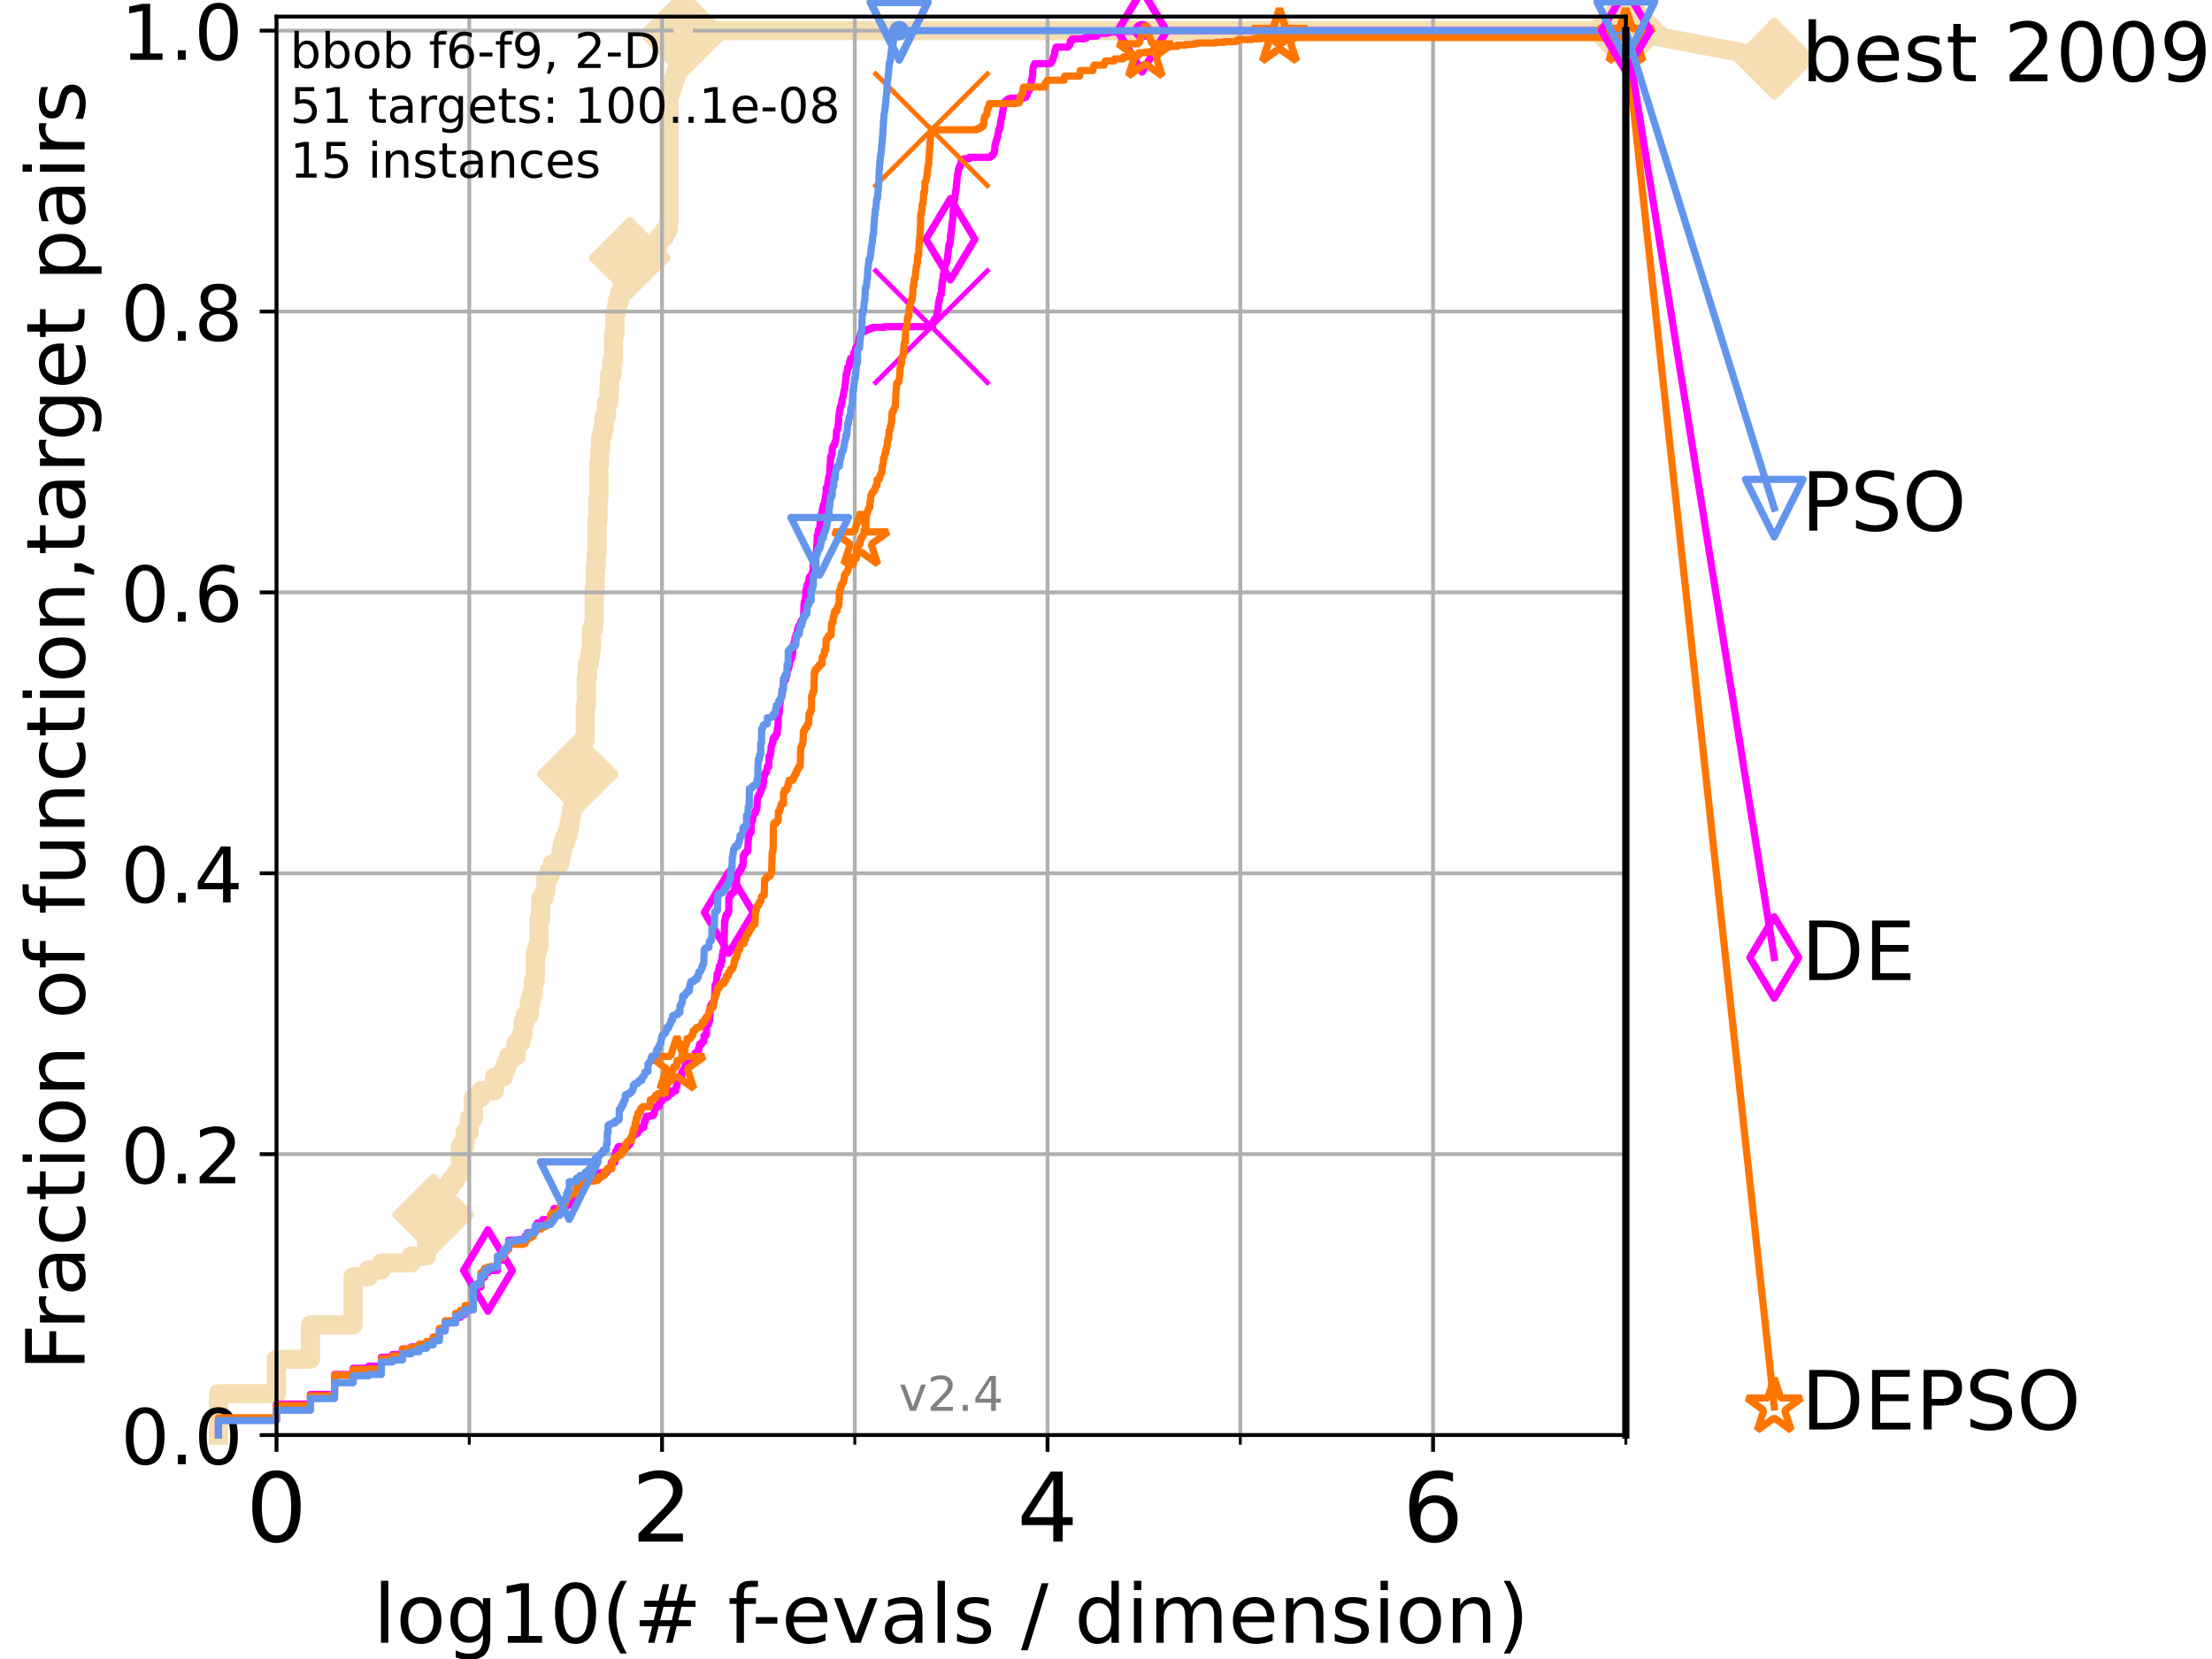 <?xml version="1.0" encoding="utf-8" standalone="no"?>
<!DOCTYPE svg PUBLIC "-//W3C//DTD SVG 1.1//EN"
  "http://www.w3.org/Graphics/SVG/1.1/DTD/svg11.dtd">
<!-- Created with matplotlib (https://matplotlib.org/) -->
<svg height="345.6pt" version="1.1" viewBox="0 0 460.8 345.6" width="460.8pt" xmlns="http://www.w3.org/2000/svg" xmlns:xlink="http://www.w3.org/1999/xlink">
 <defs>
  <style type="text/css">
*{stroke-linecap:butt;stroke-linejoin:round;}
  </style>
 </defs>
 <g id="figure_1">
  <g id="patch_1">
   <path d="M 0 345.6 
L 460.8 345.6 
L 460.8 0 
L 0 0 
z
" style="fill:#ffffff;"/>
  </g>
  <g id="axes_1">
   <g id="patch_2">
    <path d="M 57.6 298.944 
L 338.688 298.944 
L 338.688 3.456 
L 57.6 3.456 
z
" style="fill:#ffffff;"/>
   </g>
   <g id="line2d_1">
    <path d="M 45.512 298.944 
L 45.512 290.339 
L 57.6 290.339 
L 57.6 283.169 
L 64.671 283.169 
L 64.671 275.998 
L 73.579 275.998 
L 73.579 265.959 
L 76.759 265.959 
L 76.759 264.525 
L 79.447 264.525 
L 79.447 263.091 
L 85.667 263.091 
L 85.667 261.657 
L 88.847 261.657 
L 88.847 255.92 
L 90.243 255.92 
L 90.243 253.052 
L 91.535 253.052 
L 91.535 250.184 
L 92.738 250.184 
L 92.738 247.315 
L 93.864 247.315 
L 93.864 245.881 
L 94.921 245.881 
L 94.921 244.447 
L 95.918 244.447 
L 95.918 238.711 
L 96.861 238.711 
L 96.861 235.842 
L 97.755 235.842 
L 97.755 232.974 
L 98.606 232.974 
L 98.606 228.672 
L 100.193 228.672 
L 100.193 227.238 
L 102.989 227.238 
L 102.989 224.369 
L 104.826 224.369 
L 104.826 222.935 
L 105.398 222.935 
L 105.398 221.501 
L 105.952 221.501 
L 105.952 220.067 
L 107.515 220.067 
L 107.515 217.199 
L 108.484 217.199 
L 108.484 215.765 
L 108.949 215.765 
L 108.949 212.896 
L 109.402 212.896 
L 109.402 211.462 
L 110.274 211.462 
L 110.274 208.594 
L 110.694 208.594 
L 110.694 207.16 
L 111.105 207.16 
L 111.105 204.291 
L 111.506 204.291 
L 111.506 198.555 
L 111.897 198.555 
L 111.897 197.121 
L 112.281 197.121 
L 112.281 191.384 
L 112.656 191.384 
L 112.656 187.082 
L 113.383 187.082 
L 113.383 185.648 
L 113.735 185.648 
L 113.735 182.78 
L 114.419 182.78 
L 114.419 181.345 
L 115.077 181.345 
L 115.077 179.911 
L 116.621 179.911 
L 116.621 178.477 
L 116.914 178.477 
L 116.914 177.043 
L 117.203 177.043 
L 117.203 175.609 
L 117.765 175.609 
L 117.765 174.175 
L 118.31 174.175 
L 118.31 172.741 
L 118.577 172.741 
L 118.577 171.306 
L 118.839 171.306 
L 118.839 169.872 
L 119.097 169.872 
L 119.097 168.438 
L 119.352 168.438 
L 119.352 167.004 
L 120.094 167.004 
L 120.094 164.136 
L 120.335 164.136 
L 120.335 161.268 
L 121.037 161.268 
L 121.037 159.833 
L 121.265 159.833 
L 121.265 156.965 
L 121.49 156.965 
L 121.49 154.097 
L 121.931 154.097 
L 121.931 146.926 
L 122.148 146.926 
L 122.148 141.19 
L 122.362 141.19 
L 122.362 138.322 
L 122.782 138.322 
L 122.782 136.887 
L 122.989 136.887 
L 122.989 135.453 
L 123.193 135.453 
L 123.193 131.151 
L 123.594 131.151 
L 123.594 129.717 
L 123.791 129.717 
L 123.791 122.546 
L 123.985 122.546 
L 123.985 118.244 
L 124.178 118.244 
L 124.178 115.375 
L 124.369 115.375 
L 124.369 108.205 
L 124.557 108.205 
L 124.557 103.902 
L 124.744 103.902 
L 124.744 96.732 
L 124.928 96.732 
L 124.928 93.864 
L 125.111 93.864 
L 125.111 90.995 
L 125.471 90.995 
L 125.471 89.561 
L 125.823 89.561 
L 125.823 86.693 
L 126.338 86.693 
L 126.338 83.825 
L 126.839 83.825 
L 126.839 80.956 
L 127.003 80.956 
L 127.003 78.088 
L 127.485 78.088 
L 127.485 75.22 
L 127.799 75.22 
L 127.799 69.483 
L 128.108 69.483 
L 128.108 65.181 
L 128.411 65.181 
L 128.411 63.747 
L 128.709 63.747 
L 128.709 62.313 
L 129.147 62.313 
L 129.147 60.879 
L 129.574 60.879 
L 129.574 59.444 
L 129.714 59.444 
L 129.714 58.01 
L 129.853 58.01 
L 129.853 56.576 
L 130.398 56.576 
L 130.398 55.142 
L 130.796 55.142 
L 130.796 53.708 
L 131.185 53.708 
L 131.185 52.274 
L 136.832 52.274 
L 136.832 50.84 
L 137.29 50.84 
L 137.29 49.406 
L 138.426 49.406 
L 138.426 47.971 
L 139.172 47.971 
L 139.172 46.537 
L 139.334 46.537 
L 139.334 19.289 
L 139.809 19.289 
L 139.809 17.855 
L 140.272 17.855 
L 140.272 16.421 
L 140.723 16.421 
L 140.723 14.986 
L 141.163 14.986 
L 141.163 13.552 
L 141.307 13.552 
L 141.307 12.118 
L 141.802 12.118 
L 141.802 10.684 
L 142.01 10.684 
L 142.01 9.25 
L 142.216 9.25 
L 142.216 7.816 
L 142.352 7.816 
L 142.352 6.382 
L 338.688 6.382 
L 338.688 6.382 
" style="fill:none;stroke:#f5deb3;stroke-linecap:square;stroke-width:4;"/>
   </g>
   <g id="line2d_2">
    <defs>
     <path d="M -0 7.778 
L 7.778 0 
L 0 -7.778 
L -7.778 -0 
z
" id="ma2fd34a655" style="stroke:#f5deb3;stroke-linejoin:miter;stroke-width:1.5;"/>
    </defs>
    <g>
     <use style="fill:#f5deb3;stroke:#f5deb3;stroke-linejoin:miter;stroke-width:1.5;" x="90.243" xlink:href="#ma2fd34a655" y="253.052"/>
     <use style="fill:#f5deb3;stroke:#f5deb3;stroke-linejoin:miter;stroke-width:1.5;" x="120.335" xlink:href="#ma2fd34a655" y="161.268"/>
     <use style="fill:#f5deb3;stroke:#f5deb3;stroke-linejoin:miter;stroke-width:1.5;" x="131.185" xlink:href="#ma2fd34a655" y="53.708"/>
     <use style="fill:#f5deb3;stroke:#f5deb3;stroke-linejoin:miter;stroke-width:1.5;" x="142.352" xlink:href="#ma2fd34a655" y="7.816"/>
     <use style="fill:#f5deb3;stroke:#f5deb3;stroke-linejoin:miter;stroke-width:1.5;" x="142.352" xlink:href="#ma2fd34a655" y="6.382"/>
     <use style="fill:#f5deb3;stroke:#f5deb3;stroke-linejoin:miter;stroke-width:1.5;" x="338.688" xlink:href="#ma2fd34a655" y="6.382"/>
    </g>
   </g>
   <g id="line2d_3">
    <path style="fill:none;stroke:#f5deb3;stroke-linecap:square;stroke-width:4;"/>
    <g/>
   </g>
   <g id="line2d_4">
    <path d="M 338.688 6.382 
L 369.608 12.233 
" style="fill:none;stroke:#f5deb3;stroke-linecap:square;stroke-width:4;"/>
    <g>
     <use style="fill:#f5deb3;stroke:#f5deb3;stroke-linejoin:miter;stroke-width:1.5;" x="338.688" xlink:href="#ma2fd34a655" y="6.382"/>
     <use style="fill:#f5deb3;stroke:#f5deb3;stroke-linejoin:miter;stroke-width:1.5;" x="369.608" xlink:href="#ma2fd34a655" y="12.233"/>
    </g>
   </g>
   <g id="matplotlib.axis_1">
    <g id="xtick_1">
     <g id="line2d_5">
      <path clip-path="url(#p9b6a678715)" d="M 57.6 298.944 
L 57.6 3.456 
" style="fill:none;stroke:#b0b0b0;stroke-linecap:square;stroke-width:0.8;"/>
     </g>
     <g id="line2d_6">
      <defs>
       <path d="M 0 0 
L 0 3.5 
" id="m64071732ba" style="stroke:#000000;stroke-width:0.8;"/>
      </defs>
      <g>
       <use style="stroke:#000000;stroke-width:0.8;" x="57.6" xlink:href="#m64071732ba" y="298.944"/>
      </g>
     </g>
     <g id="text_1">
      <!-- 0 -->
      <defs>
       <path d="M 31.781 66.406 
Q 24.172 66.406 20.328 58.906 
Q 16.5 51.422 16.5 36.375 
Q 16.5 21.391 20.328 13.891 
Q 24.172 6.391 31.781 6.391 
Q 39.453 6.391 43.281 13.891 
Q 47.125 21.391 47.125 36.375 
Q 47.125 51.422 43.281 58.906 
Q 39.453 66.406 31.781 66.406 
z
M 31.781 74.219 
Q 44.047 74.219 50.516 64.516 
Q 56.984 54.828 56.984 36.375 
Q 56.984 17.969 50.516 8.266 
Q 44.047 -1.422 31.781 -1.422 
Q 19.531 -1.422 13.062 8.266 
Q 6.594 17.969 6.594 36.375 
Q 6.594 54.828 13.062 64.516 
Q 19.531 74.219 31.781 74.219 
z
" id="DejaVuSans-48"/>
      </defs>
      <g transform="translate(51.237 321.141)scale(0.2 -0.2)">
       <use xlink:href="#DejaVuSans-48"/>
      </g>
     </g>
    </g>
    <g id="xtick_2">
     <g id="line2d_7">
      <path clip-path="url(#p9b6a678715)" d="M 137.911 298.944 
L 137.911 3.456 
" style="fill:none;stroke:#b0b0b0;stroke-linecap:square;stroke-width:0.8;"/>
     </g>
     <g id="line2d_8">
      <g>
       <use style="stroke:#000000;stroke-width:0.8;" x="137.911" xlink:href="#m64071732ba" y="298.944"/>
      </g>
     </g>
     <g id="text_2">
      <!-- 2 -->
      <defs>
       <path d="M 19.188 8.297 
L 53.609 8.297 
L 53.609 0 
L 7.328 0 
L 7.328 8.297 
Q 12.938 14.109 22.625 23.891 
Q 32.328 33.688 34.812 36.531 
Q 39.547 41.844 41.422 45.531 
Q 43.312 49.219 43.312 52.781 
Q 43.312 58.594 39.234 62.25 
Q 35.156 65.922 28.609 65.922 
Q 23.969 65.922 18.812 64.312 
Q 13.672 62.703 7.812 59.422 
L 7.812 69.391 
Q 13.766 71.781 18.938 73 
Q 24.125 74.219 28.422 74.219 
Q 39.75 74.219 46.484 68.547 
Q 53.219 62.891 53.219 53.422 
Q 53.219 48.922 51.531 44.891 
Q 49.859 40.875 45.406 35.406 
Q 44.188 33.984 37.641 27.219 
Q 31.109 20.453 19.188 8.297 
z
" id="DejaVuSans-50"/>
      </defs>
      <g transform="translate(131.548 321.141)scale(0.2 -0.2)">
       <use xlink:href="#DejaVuSans-50"/>
      </g>
     </g>
    </g>
    <g id="xtick_3">
     <g id="line2d_9">
      <path clip-path="url(#p9b6a678715)" d="M 218.222 298.944 
L 218.222 3.456 
" style="fill:none;stroke:#b0b0b0;stroke-linecap:square;stroke-width:0.8;"/>
     </g>
     <g id="line2d_10">
      <g>
       <use style="stroke:#000000;stroke-width:0.8;" x="218.222" xlink:href="#m64071732ba" y="298.944"/>
      </g>
     </g>
     <g id="text_3">
      <!-- 4 -->
      <defs>
       <path d="M 37.797 64.312 
L 12.891 25.391 
L 37.797 25.391 
z
M 35.203 72.906 
L 47.609 72.906 
L 47.609 25.391 
L 58.016 25.391 
L 58.016 17.188 
L 47.609 17.188 
L 47.609 0 
L 37.797 0 
L 37.797 17.188 
L 4.891 17.188 
L 4.891 26.703 
z
" id="DejaVuSans-52"/>
      </defs>
      <g transform="translate(211.859 321.141)scale(0.2 -0.2)">
       <use xlink:href="#DejaVuSans-52"/>
      </g>
     </g>
    </g>
    <g id="xtick_4">
     <g id="line2d_11">
      <path clip-path="url(#p9b6a678715)" d="M 298.533 298.944 
L 298.533 3.456 
" style="fill:none;stroke:#b0b0b0;stroke-linecap:square;stroke-width:0.8;"/>
     </g>
     <g id="line2d_12">
      <g>
       <use style="stroke:#000000;stroke-width:0.8;" x="298.533" xlink:href="#m64071732ba" y="298.944"/>
      </g>
     </g>
     <g id="text_4">
      <!-- 6 -->
      <defs>
       <path d="M 33.016 40.375 
Q 26.375 40.375 22.484 35.828 
Q 18.609 31.297 18.609 23.391 
Q 18.609 15.531 22.484 10.953 
Q 26.375 6.391 33.016 6.391 
Q 39.656 6.391 43.531 10.953 
Q 47.406 15.531 47.406 23.391 
Q 47.406 31.297 43.531 35.828 
Q 39.656 40.375 33.016 40.375 
z
M 52.594 71.297 
L 52.594 62.312 
Q 48.875 64.062 45.094 64.984 
Q 41.312 65.922 37.594 65.922 
Q 27.828 65.922 22.672 59.328 
Q 17.531 52.734 16.797 39.406 
Q 19.672 43.656 24.016 45.922 
Q 28.375 48.188 33.594 48.188 
Q 44.578 48.188 50.953 41.516 
Q 57.328 34.859 57.328 23.391 
Q 57.328 12.156 50.688 5.359 
Q 44.047 -1.422 33.016 -1.422 
Q 20.359 -1.422 13.672 8.266 
Q 6.984 17.969 6.984 36.375 
Q 6.984 53.656 15.188 63.938 
Q 23.391 74.219 37.203 74.219 
Q 40.922 74.219 44.703 73.484 
Q 48.484 72.75 52.594 71.297 
z
" id="DejaVuSans-54"/>
      </defs>
      <g transform="translate(292.17 321.141)scale(0.2 -0.2)">
       <use xlink:href="#DejaVuSans-54"/>
      </g>
     </g>
    </g>
    <g id="xtick_5">
     <g id="line2d_13">
      <path clip-path="url(#p9b6a678715)" d="M 97.755 298.944 
L 97.755 3.456 
" style="fill:none;stroke:#b0b0b0;stroke-linecap:square;stroke-width:0.8;"/>
     </g>
     <g id="line2d_14">
      <defs>
       <path d="M 0 0 
L 0 2 
" id="m34a8d605c2" style="stroke:#000000;stroke-width:0.6;"/>
      </defs>
      <g>
       <use style="stroke:#000000;stroke-width:0.6;" x="97.755" xlink:href="#m34a8d605c2" y="298.944"/>
      </g>
     </g>
    </g>
    <g id="xtick_6">
     <g id="line2d_15">
      <path clip-path="url(#p9b6a678715)" d="M 178.066 298.944 
L 178.066 3.456 
" style="fill:none;stroke:#b0b0b0;stroke-linecap:square;stroke-width:0.8;"/>
     </g>
     <g id="line2d_16">
      <g>
       <use style="stroke:#000000;stroke-width:0.6;" x="178.066" xlink:href="#m34a8d605c2" y="298.944"/>
      </g>
     </g>
    </g>
    <g id="xtick_7">
     <g id="line2d_17">
      <path clip-path="url(#p9b6a678715)" d="M 258.377 298.944 
L 258.377 3.456 
" style="fill:none;stroke:#b0b0b0;stroke-linecap:square;stroke-width:0.8;"/>
     </g>
     <g id="line2d_18">
      <g>
       <use style="stroke:#000000;stroke-width:0.6;" x="258.377" xlink:href="#m34a8d605c2" y="298.944"/>
      </g>
     </g>
    </g>
    <g id="xtick_8">
     <g id="line2d_19">
      <path clip-path="url(#p9b6a678715)" d="M 338.688 298.944 
L 338.688 3.456 
" style="fill:none;stroke:#b0b0b0;stroke-linecap:square;stroke-width:0.8;"/>
     </g>
     <g id="line2d_20">
      <g>
       <use style="stroke:#000000;stroke-width:0.6;" x="338.688" xlink:href="#m34a8d605c2" y="298.944"/>
      </g>
     </g>
    </g>
    <g id="text_5">
     <!-- log10(# f-evals / dimension) -->
     <defs>
      <path d="M 9.422 75.984 
L 18.406 75.984 
L 18.406 0 
L 9.422 0 
z
" id="DejaVuSans-108"/>
      <path d="M 30.609 48.391 
Q 23.391 48.391 19.188 42.75 
Q 14.984 37.109 14.984 27.297 
Q 14.984 17.484 19.156 11.844 
Q 23.344 6.203 30.609 6.203 
Q 37.797 6.203 41.984 11.859 
Q 46.188 17.531 46.188 27.297 
Q 46.188 37.016 41.984 42.703 
Q 37.797 48.391 30.609 48.391 
z
M 30.609 56 
Q 42.328 56 49.016 48.375 
Q 55.719 40.766 55.719 27.297 
Q 55.719 13.875 49.016 6.219 
Q 42.328 -1.422 30.609 -1.422 
Q 18.844 -1.422 12.172 6.219 
Q 5.516 13.875 5.516 27.297 
Q 5.516 40.766 12.172 48.375 
Q 18.844 56 30.609 56 
z
" id="DejaVuSans-111"/>
      <path d="M 45.406 27.984 
Q 45.406 37.75 41.375 43.109 
Q 37.359 48.484 30.078 48.484 
Q 22.859 48.484 18.828 43.109 
Q 14.797 37.75 14.797 27.984 
Q 14.797 18.266 18.828 12.891 
Q 22.859 7.516 30.078 7.516 
Q 37.359 7.516 41.375 12.891 
Q 45.406 18.266 45.406 27.984 
z
M 54.391 6.781 
Q 54.391 -7.172 48.188 -13.984 
Q 42 -20.797 29.203 -20.797 
Q 24.469 -20.797 20.266 -20.094 
Q 16.062 -19.391 12.109 -17.922 
L 12.109 -9.188 
Q 16.062 -11.328 19.922 -12.344 
Q 23.781 -13.375 27.781 -13.375 
Q 36.625 -13.375 41.016 -8.766 
Q 45.406 -4.156 45.406 5.172 
L 45.406 9.625 
Q 42.625 4.781 38.281 2.391 
Q 33.938 0 27.875 0 
Q 17.828 0 11.672 7.656 
Q 5.516 15.328 5.516 27.984 
Q 5.516 40.672 11.672 48.328 
Q 17.828 56 27.875 56 
Q 33.938 56 38.281 53.609 
Q 42.625 51.219 45.406 46.391 
L 45.406 54.688 
L 54.391 54.688 
z
" id="DejaVuSans-103"/>
      <path d="M 12.406 8.297 
L 28.516 8.297 
L 28.516 63.922 
L 10.984 60.406 
L 10.984 69.391 
L 28.422 72.906 
L 38.281 72.906 
L 38.281 8.297 
L 54.391 8.297 
L 54.391 0 
L 12.406 0 
z
" id="DejaVuSans-49"/>
      <path d="M 31 75.875 
Q 24.469 64.656 21.281 53.656 
Q 18.109 42.672 18.109 31.391 
Q 18.109 20.125 21.312 9.062 
Q 24.516 -2 31 -13.188 
L 23.188 -13.188 
Q 15.875 -1.703 12.234 9.375 
Q 8.594 20.453 8.594 31.391 
Q 8.594 42.281 12.203 53.312 
Q 15.828 64.359 23.188 75.875 
z
" id="DejaVuSans-40"/>
      <path d="M 51.125 44 
L 36.922 44 
L 32.812 27.688 
L 47.125 27.688 
z
M 43.797 71.781 
L 38.719 51.516 
L 52.984 51.516 
L 58.109 71.781 
L 65.922 71.781 
L 60.891 51.516 
L 76.125 51.516 
L 76.125 44 
L 58.984 44 
L 54.984 27.688 
L 70.516 27.688 
L 70.516 20.219 
L 53.078 20.219 
L 48 0 
L 40.188 0 
L 45.219 20.219 
L 30.906 20.219 
L 25.875 0 
L 18.016 0 
L 23.094 20.219 
L 7.719 20.219 
L 7.719 27.688 
L 24.906 27.688 
L 29 44 
L 13.281 44 
L 13.281 51.516 
L 30.906 51.516 
L 35.891 71.781 
z
" id="DejaVuSans-35"/>
      <path id="DejaVuSans-32"/>
      <path d="M 37.109 75.984 
L 37.109 68.5 
L 28.516 68.5 
Q 23.688 68.5 21.797 66.547 
Q 19.922 64.594 19.922 59.516 
L 19.922 54.688 
L 34.719 54.688 
L 34.719 47.703 
L 19.922 47.703 
L 19.922 0 
L 10.891 0 
L 10.891 47.703 
L 2.297 47.703 
L 2.297 54.688 
L 10.891 54.688 
L 10.891 58.5 
Q 10.891 67.625 15.141 71.797 
Q 19.391 75.984 28.609 75.984 
z
" id="DejaVuSans-102"/>
      <path d="M 4.891 31.391 
L 31.203 31.391 
L 31.203 23.391 
L 4.891 23.391 
z
" id="DejaVuSans-45"/>
      <path d="M 56.203 29.594 
L 56.203 25.203 
L 14.891 25.203 
Q 15.484 15.922 20.484 11.062 
Q 25.484 6.203 34.422 6.203 
Q 39.594 6.203 44.453 7.469 
Q 49.312 8.734 54.109 11.281 
L 54.109 2.781 
Q 49.266 0.734 44.188 -0.344 
Q 39.109 -1.422 33.891 -1.422 
Q 20.797 -1.422 13.156 6.188 
Q 5.516 13.812 5.516 26.812 
Q 5.516 40.234 12.766 48.109 
Q 20.016 56 32.328 56 
Q 43.359 56 49.781 48.891 
Q 56.203 41.797 56.203 29.594 
z
M 47.219 32.234 
Q 47.125 39.594 43.094 43.984 
Q 39.062 48.391 32.422 48.391 
Q 24.906 48.391 20.391 44.141 
Q 15.875 39.891 15.188 32.172 
z
" id="DejaVuSans-101"/>
      <path d="M 2.984 54.688 
L 12.5 54.688 
L 29.594 8.797 
L 46.688 54.688 
L 56.203 54.688 
L 35.688 0 
L 23.484 0 
z
" id="DejaVuSans-118"/>
      <path d="M 34.281 27.484 
Q 23.391 27.484 19.188 25 
Q 14.984 22.516 14.984 16.5 
Q 14.984 11.719 18.141 8.906 
Q 21.297 6.109 26.703 6.109 
Q 34.188 6.109 38.703 11.406 
Q 43.219 16.703 43.219 25.484 
L 43.219 27.484 
z
M 52.203 31.203 
L 52.203 0 
L 43.219 0 
L 43.219 8.297 
Q 40.141 3.328 35.547 0.953 
Q 30.953 -1.422 24.312 -1.422 
Q 15.922 -1.422 10.953 3.297 
Q 6 8.016 6 15.922 
Q 6 25.141 12.172 29.828 
Q 18.359 34.516 30.609 34.516 
L 43.219 34.516 
L 43.219 35.406 
Q 43.219 41.609 39.141 45 
Q 35.062 48.391 27.688 48.391 
Q 23 48.391 18.547 47.266 
Q 14.109 46.141 10.016 43.891 
L 10.016 52.203 
Q 14.938 54.109 19.578 55.047 
Q 24.219 56 28.609 56 
Q 40.484 56 46.344 49.844 
Q 52.203 43.703 52.203 31.203 
z
" id="DejaVuSans-97"/>
      <path d="M 44.281 53.078 
L 44.281 44.578 
Q 40.484 46.531 36.375 47.5 
Q 32.281 48.484 27.875 48.484 
Q 21.188 48.484 17.844 46.438 
Q 14.5 44.391 14.5 40.281 
Q 14.5 37.156 16.891 35.375 
Q 19.281 33.594 26.516 31.984 
L 29.594 31.297 
Q 39.156 29.25 43.188 25.516 
Q 47.219 21.781 47.219 15.094 
Q 47.219 7.469 41.188 3.016 
Q 35.156 -1.422 24.609 -1.422 
Q 20.219 -1.422 15.453 -0.562 
Q 10.688 0.297 5.422 2 
L 5.422 11.281 
Q 10.406 8.688 15.234 7.391 
Q 20.062 6.109 24.812 6.109 
Q 31.156 6.109 34.562 8.281 
Q 37.984 10.453 37.984 14.406 
Q 37.984 18.062 35.516 20.016 
Q 33.062 21.969 24.703 23.781 
L 21.578 24.516 
Q 13.234 26.266 9.516 29.906 
Q 5.812 33.547 5.812 39.891 
Q 5.812 47.609 11.281 51.797 
Q 16.75 56 26.812 56 
Q 31.781 56 36.172 55.266 
Q 40.578 54.547 44.281 53.078 
z
" id="DejaVuSans-115"/>
      <path d="M 25.391 72.906 
L 33.688 72.906 
L 8.297 -9.281 
L 0 -9.281 
z
" id="DejaVuSans-47"/>
      <path d="M 45.406 46.391 
L 45.406 75.984 
L 54.391 75.984 
L 54.391 0 
L 45.406 0 
L 45.406 8.203 
Q 42.578 3.328 38.25 0.953 
Q 33.938 -1.422 27.875 -1.422 
Q 17.969 -1.422 11.734 6.484 
Q 5.516 14.406 5.516 27.297 
Q 5.516 40.188 11.734 48.094 
Q 17.969 56 27.875 56 
Q 33.938 56 38.25 53.625 
Q 42.578 51.266 45.406 46.391 
z
M 14.797 27.297 
Q 14.797 17.391 18.875 11.75 
Q 22.953 6.109 30.078 6.109 
Q 37.203 6.109 41.297 11.75 
Q 45.406 17.391 45.406 27.297 
Q 45.406 37.203 41.297 42.844 
Q 37.203 48.484 30.078 48.484 
Q 22.953 48.484 18.875 42.844 
Q 14.797 37.203 14.797 27.297 
z
" id="DejaVuSans-100"/>
      <path d="M 9.422 54.688 
L 18.406 54.688 
L 18.406 0 
L 9.422 0 
z
M 9.422 75.984 
L 18.406 75.984 
L 18.406 64.594 
L 9.422 64.594 
z
" id="DejaVuSans-105"/>
      <path d="M 52 44.188 
Q 55.375 50.25 60.062 53.125 
Q 64.75 56 71.094 56 
Q 79.641 56 84.281 50.016 
Q 88.922 44.047 88.922 33.016 
L 88.922 0 
L 79.891 0 
L 79.891 32.719 
Q 79.891 40.578 77.094 44.375 
Q 74.312 48.188 68.609 48.188 
Q 61.625 48.188 57.562 43.547 
Q 53.516 38.922 53.516 30.906 
L 53.516 0 
L 44.484 0 
L 44.484 32.719 
Q 44.484 40.625 41.703 44.406 
Q 38.922 48.188 33.109 48.188 
Q 26.219 48.188 22.156 43.531 
Q 18.109 38.875 18.109 30.906 
L 18.109 0 
L 9.078 0 
L 9.078 54.688 
L 18.109 54.688 
L 18.109 46.188 
Q 21.188 51.219 25.484 53.609 
Q 29.781 56 35.688 56 
Q 41.656 56 45.828 52.969 
Q 50 49.953 52 44.188 
z
" id="DejaVuSans-109"/>
      <path d="M 54.891 33.016 
L 54.891 0 
L 45.906 0 
L 45.906 32.719 
Q 45.906 40.484 42.875 44.328 
Q 39.844 48.188 33.797 48.188 
Q 26.516 48.188 22.312 43.547 
Q 18.109 38.922 18.109 30.906 
L 18.109 0 
L 9.078 0 
L 9.078 54.688 
L 18.109 54.688 
L 18.109 46.188 
Q 21.344 51.125 25.703 53.562 
Q 30.078 56 35.797 56 
Q 45.219 56 50.047 50.172 
Q 54.891 44.344 54.891 33.016 
z
" id="DejaVuSans-110"/>
      <path d="M 8.016 75.875 
L 15.828 75.875 
Q 23.141 64.359 26.781 53.312 
Q 30.422 42.281 30.422 31.391 
Q 30.422 20.453 26.781 9.375 
Q 23.141 -1.703 15.828 -13.188 
L 8.016 -13.188 
Q 14.5 -2 17.703 9.062 
Q 20.906 20.125 20.906 31.391 
Q 20.906 42.672 17.703 53.656 
Q 14.5 64.656 8.016 75.875 
z
" id="DejaVuSans-41"/>
     </defs>
     <g transform="translate(77.764 342.218)scale(0.17 -0.17)">
      <use xlink:href="#DejaVuSans-108"/>
      <use x="27.783" xlink:href="#DejaVuSans-111"/>
      <use x="88.965" xlink:href="#DejaVuSans-103"/>
      <use x="152.441" xlink:href="#DejaVuSans-49"/>
      <use x="216.064" xlink:href="#DejaVuSans-48"/>
      <use x="279.688" xlink:href="#DejaVuSans-40"/>
      <use x="318.701" xlink:href="#DejaVuSans-35"/>
      <use x="402.49" xlink:href="#DejaVuSans-32"/>
      <use x="434.277" xlink:href="#DejaVuSans-102"/>
      <use x="463.982" xlink:href="#DejaVuSans-45"/>
      <use x="500.066" xlink:href="#DejaVuSans-101"/>
      <use x="561.59" xlink:href="#DejaVuSans-118"/>
      <use x="620.77" xlink:href="#DejaVuSans-97"/>
      <use x="682.049" xlink:href="#DejaVuSans-108"/>
      <use x="709.832" xlink:href="#DejaVuSans-115"/>
      <use x="761.932" xlink:href="#DejaVuSans-32"/>
      <use x="793.719" xlink:href="#DejaVuSans-47"/>
      <use x="827.41" xlink:href="#DejaVuSans-32"/>
      <use x="859.197" xlink:href="#DejaVuSans-100"/>
      <use x="922.674" xlink:href="#DejaVuSans-105"/>
      <use x="950.457" xlink:href="#DejaVuSans-109"/>
      <use x="1047.869" xlink:href="#DejaVuSans-101"/>
      <use x="1109.393" xlink:href="#DejaVuSans-110"/>
      <use x="1172.771" xlink:href="#DejaVuSans-115"/>
      <use x="1224.871" xlink:href="#DejaVuSans-105"/>
      <use x="1252.654" xlink:href="#DejaVuSans-111"/>
      <use x="1313.836" xlink:href="#DejaVuSans-110"/>
      <use x="1377.215" xlink:href="#DejaVuSans-41"/>
     </g>
    </g>
   </g>
   <g id="matplotlib.axis_2">
    <g id="ytick_1">
     <g id="line2d_21">
      <path clip-path="url(#p9b6a678715)" d="M 57.6 298.944 
L 338.688 298.944 
" style="fill:none;stroke:#b0b0b0;stroke-linecap:square;stroke-width:0.8;"/>
     </g>
     <g id="line2d_22">
      <defs>
       <path d="M 0 0 
L -3.5 0 
" id="m34d6b406d3" style="stroke:#000000;stroke-width:0.8;"/>
      </defs>
      <g>
       <use style="stroke:#000000;stroke-width:0.8;" x="57.6" xlink:href="#m34d6b406d3" y="298.944"/>
      </g>
     </g>
     <g id="text_6">
      <!-- 0.0 -->
      <defs>
       <path d="M 10.688 12.406 
L 21 12.406 
L 21 0 
L 10.688 0 
z
" id="DejaVuSans-46"/>
      </defs>
      <g transform="translate(25.155 305.023)scale(0.16 -0.16)">
       <use xlink:href="#DejaVuSans-48"/>
       <use x="63.623" xlink:href="#DejaVuSans-46"/>
       <use x="95.41" xlink:href="#DejaVuSans-48"/>
      </g>
     </g>
    </g>
    <g id="ytick_2">
     <g id="line2d_23">
      <path clip-path="url(#p9b6a678715)" d="M 57.6 240.432 
L 338.688 240.432 
" style="fill:none;stroke:#b0b0b0;stroke-linecap:square;stroke-width:0.8;"/>
     </g>
     <g id="line2d_24">
      <g>
       <use style="stroke:#000000;stroke-width:0.8;" x="57.6" xlink:href="#m34d6b406d3" y="240.432"/>
      </g>
     </g>
     <g id="text_7">
      <!-- 0.2 -->
      <g transform="translate(25.155 246.51)scale(0.16 -0.16)">
       <use xlink:href="#DejaVuSans-48"/>
       <use x="63.623" xlink:href="#DejaVuSans-46"/>
       <use x="95.41" xlink:href="#DejaVuSans-50"/>
      </g>
     </g>
    </g>
    <g id="ytick_3">
     <g id="line2d_25">
      <path clip-path="url(#p9b6a678715)" d="M 57.6 181.919 
L 338.688 181.919 
" style="fill:none;stroke:#b0b0b0;stroke-linecap:square;stroke-width:0.8;"/>
     </g>
     <g id="line2d_26">
      <g>
       <use style="stroke:#000000;stroke-width:0.8;" x="57.6" xlink:href="#m34d6b406d3" y="181.919"/>
      </g>
     </g>
     <g id="text_8">
      <!-- 0.4 -->
      <g transform="translate(25.155 187.998)scale(0.16 -0.16)">
       <use xlink:href="#DejaVuSans-48"/>
       <use x="63.623" xlink:href="#DejaVuSans-46"/>
       <use x="95.41" xlink:href="#DejaVuSans-52"/>
      </g>
     </g>
    </g>
    <g id="ytick_4">
     <g id="line2d_27">
      <path clip-path="url(#p9b6a678715)" d="M 57.6 123.407 
L 338.688 123.407 
" style="fill:none;stroke:#b0b0b0;stroke-linecap:square;stroke-width:0.8;"/>
     </g>
     <g id="line2d_28">
      <g>
       <use style="stroke:#000000;stroke-width:0.8;" x="57.6" xlink:href="#m34d6b406d3" y="123.407"/>
      </g>
     </g>
     <g id="text_9">
      <!-- 0.6 -->
      <g transform="translate(25.155 129.485)scale(0.16 -0.16)">
       <use xlink:href="#DejaVuSans-48"/>
       <use x="63.623" xlink:href="#DejaVuSans-46"/>
       <use x="95.41" xlink:href="#DejaVuSans-54"/>
      </g>
     </g>
    </g>
    <g id="ytick_5">
     <g id="line2d_29">
      <path clip-path="url(#p9b6a678715)" d="M 57.6 64.894 
L 338.688 64.894 
" style="fill:none;stroke:#b0b0b0;stroke-linecap:square;stroke-width:0.8;"/>
     </g>
     <g id="line2d_30">
      <g>
       <use style="stroke:#000000;stroke-width:0.8;" x="57.6" xlink:href="#m34d6b406d3" y="64.894"/>
      </g>
     </g>
     <g id="text_10">
      <!-- 0.8 -->
      <defs>
       <path d="M 31.781 34.625 
Q 24.75 34.625 20.719 30.859 
Q 16.703 27.094 16.703 20.516 
Q 16.703 13.922 20.719 10.156 
Q 24.75 6.391 31.781 6.391 
Q 38.812 6.391 42.859 10.172 
Q 46.922 13.969 46.922 20.516 
Q 46.922 27.094 42.891 30.859 
Q 38.875 34.625 31.781 34.625 
z
M 21.922 38.812 
Q 15.578 40.375 12.031 44.719 
Q 8.5 49.078 8.5 55.328 
Q 8.5 64.062 14.719 69.141 
Q 20.953 74.219 31.781 74.219 
Q 42.672 74.219 48.875 69.141 
Q 55.078 64.062 55.078 55.328 
Q 55.078 49.078 51.531 44.719 
Q 48 40.375 41.703 38.812 
Q 48.828 37.156 52.797 32.312 
Q 56.781 27.484 56.781 20.516 
Q 56.781 9.906 50.312 4.234 
Q 43.844 -1.422 31.781 -1.422 
Q 19.734 -1.422 13.25 4.234 
Q 6.781 9.906 6.781 20.516 
Q 6.781 27.484 10.781 32.312 
Q 14.797 37.156 21.922 38.812 
z
M 18.312 54.391 
Q 18.312 48.734 21.844 45.562 
Q 25.391 42.391 31.781 42.391 
Q 38.141 42.391 41.719 45.562 
Q 45.312 48.734 45.312 54.391 
Q 45.312 60.062 41.719 63.234 
Q 38.141 66.406 31.781 66.406 
Q 25.391 66.406 21.844 63.234 
Q 18.312 60.062 18.312 54.391 
z
" id="DejaVuSans-56"/>
      </defs>
      <g transform="translate(25.155 70.973)scale(0.16 -0.16)">
       <use xlink:href="#DejaVuSans-48"/>
       <use x="63.623" xlink:href="#DejaVuSans-46"/>
       <use x="95.41" xlink:href="#DejaVuSans-56"/>
      </g>
     </g>
    </g>
    <g id="ytick_6">
     <g id="line2d_31">
      <path clip-path="url(#p9b6a678715)" d="M 57.6 6.382 
L 338.688 6.382 
" style="fill:none;stroke:#b0b0b0;stroke-linecap:square;stroke-width:0.8;"/>
     </g>
     <g id="line2d_32">
      <g>
       <use style="stroke:#000000;stroke-width:0.8;" x="57.6" xlink:href="#m34d6b406d3" y="6.382"/>
      </g>
     </g>
     <g id="text_11">
      <!-- 1.0 -->
      <g transform="translate(25.155 12.46)scale(0.16 -0.16)">
       <use xlink:href="#DejaVuSans-49"/>
       <use x="63.623" xlink:href="#DejaVuSans-46"/>
       <use x="95.41" xlink:href="#DejaVuSans-48"/>
      </g>
     </g>
    </g>
    <g id="text_12">
     <!-- Fraction of function,target pairs -->
     <defs>
      <path d="M 9.812 72.906 
L 51.703 72.906 
L 51.703 64.594 
L 19.672 64.594 
L 19.672 43.109 
L 48.578 43.109 
L 48.578 34.812 
L 19.672 34.812 
L 19.672 0 
L 9.812 0 
z
" id="DejaVuSans-70"/>
      <path d="M 41.109 46.297 
Q 39.594 47.172 37.812 47.578 
Q 36.031 48 33.891 48 
Q 26.266 48 22.188 43.047 
Q 18.109 38.094 18.109 28.812 
L 18.109 0 
L 9.078 0 
L 9.078 54.688 
L 18.109 54.688 
L 18.109 46.188 
Q 20.953 51.172 25.484 53.578 
Q 30.031 56 36.531 56 
Q 37.453 56 38.578 55.875 
Q 39.703 55.766 41.062 55.516 
z
" id="DejaVuSans-114"/>
      <path d="M 48.781 52.594 
L 48.781 44.188 
Q 44.969 46.297 41.141 47.344 
Q 37.312 48.391 33.406 48.391 
Q 24.656 48.391 19.812 42.844 
Q 14.984 37.312 14.984 27.297 
Q 14.984 17.281 19.812 11.734 
Q 24.656 6.203 33.406 6.203 
Q 37.312 6.203 41.141 7.25 
Q 44.969 8.297 48.781 10.406 
L 48.781 2.094 
Q 45.016 0.344 40.984 -0.531 
Q 36.969 -1.422 32.422 -1.422 
Q 20.062 -1.422 12.781 6.344 
Q 5.516 14.109 5.516 27.297 
Q 5.516 40.672 12.859 48.328 
Q 20.219 56 33.016 56 
Q 37.156 56 41.109 55.141 
Q 45.062 54.297 48.781 52.594 
z
" id="DejaVuSans-99"/>
      <path d="M 18.312 70.219 
L 18.312 54.688 
L 36.812 54.688 
L 36.812 47.703 
L 18.312 47.703 
L 18.312 18.016 
Q 18.312 11.328 20.141 9.422 
Q 21.969 7.516 27.594 7.516 
L 36.812 7.516 
L 36.812 0 
L 27.594 0 
Q 17.188 0 13.234 3.875 
Q 9.281 7.766 9.281 18.016 
L 9.281 47.703 
L 2.688 47.703 
L 2.688 54.688 
L 9.281 54.688 
L 9.281 70.219 
z
" id="DejaVuSans-116"/>
      <path d="M 8.5 21.578 
L 8.5 54.688 
L 17.484 54.688 
L 17.484 21.922 
Q 17.484 14.156 20.5 10.266 
Q 23.531 6.391 29.594 6.391 
Q 36.859 6.391 41.078 11.031 
Q 45.312 15.672 45.312 23.688 
L 45.312 54.688 
L 54.297 54.688 
L 54.297 0 
L 45.312 0 
L 45.312 8.406 
Q 42.047 3.422 37.719 1 
Q 33.406 -1.422 27.688 -1.422 
Q 18.266 -1.422 13.375 4.438 
Q 8.5 10.297 8.5 21.578 
z
M 31.109 56 
z
" id="DejaVuSans-117"/>
      <path d="M 11.719 12.406 
L 22.016 12.406 
L 22.016 4 
L 14.016 -11.625 
L 7.719 -11.625 
L 11.719 4 
z
" id="DejaVuSans-44"/>
      <path d="M 18.109 8.203 
L 18.109 -20.797 
L 9.078 -20.797 
L 9.078 54.688 
L 18.109 54.688 
L 18.109 46.391 
Q 20.953 51.266 25.266 53.625 
Q 29.594 56 35.594 56 
Q 45.562 56 51.781 48.094 
Q 58.016 40.188 58.016 27.297 
Q 58.016 14.406 51.781 6.484 
Q 45.562 -1.422 35.594 -1.422 
Q 29.594 -1.422 25.266 0.953 
Q 20.953 3.328 18.109 8.203 
z
M 48.688 27.297 
Q 48.688 37.203 44.609 42.844 
Q 40.531 48.484 33.406 48.484 
Q 26.266 48.484 22.188 42.844 
Q 18.109 37.203 18.109 27.297 
Q 18.109 17.391 22.188 11.75 
Q 26.266 6.109 33.406 6.109 
Q 40.531 6.109 44.609 11.75 
Q 48.688 17.391 48.688 27.297 
z
" id="DejaVuSans-112"/>
     </defs>
     <g transform="translate(17.62 285.585)rotate(-90)scale(0.17 -0.17)">
      <use xlink:href="#DejaVuSans-70"/>
      <use x="50.27" xlink:href="#DejaVuSans-114"/>
      <use x="91.383" xlink:href="#DejaVuSans-97"/>
      <use x="152.662" xlink:href="#DejaVuSans-99"/>
      <use x="207.643" xlink:href="#DejaVuSans-116"/>
      <use x="246.852" xlink:href="#DejaVuSans-105"/>
      <use x="274.635" xlink:href="#DejaVuSans-111"/>
      <use x="335.816" xlink:href="#DejaVuSans-110"/>
      <use x="399.195" xlink:href="#DejaVuSans-32"/>
      <use x="430.982" xlink:href="#DejaVuSans-111"/>
      <use x="492.164" xlink:href="#DejaVuSans-102"/>
      <use x="527.369" xlink:href="#DejaVuSans-32"/>
      <use x="559.156" xlink:href="#DejaVuSans-102"/>
      <use x="594.361" xlink:href="#DejaVuSans-117"/>
      <use x="657.74" xlink:href="#DejaVuSans-110"/>
      <use x="721.119" xlink:href="#DejaVuSans-99"/>
      <use x="776.1" xlink:href="#DejaVuSans-116"/>
      <use x="815.309" xlink:href="#DejaVuSans-105"/>
      <use x="843.092" xlink:href="#DejaVuSans-111"/>
      <use x="904.273" xlink:href="#DejaVuSans-110"/>
      <use x="967.652" xlink:href="#DejaVuSans-44"/>
      <use x="999.439" xlink:href="#DejaVuSans-116"/>
      <use x="1038.648" xlink:href="#DejaVuSans-97"/>
      <use x="1099.928" xlink:href="#DejaVuSans-114"/>
      <use x="1139.291" xlink:href="#DejaVuSans-103"/>
      <use x="1202.768" xlink:href="#DejaVuSans-101"/>
      <use x="1264.291" xlink:href="#DejaVuSans-116"/>
      <use x="1303.5" xlink:href="#DejaVuSans-32"/>
      <use x="1335.287" xlink:href="#DejaVuSans-112"/>
      <use x="1398.764" xlink:href="#DejaVuSans-97"/>
      <use x="1460.043" xlink:href="#DejaVuSans-105"/>
      <use x="1487.826" xlink:href="#DejaVuSans-114"/>
      <use x="1528.939" xlink:href="#DejaVuSans-115"/>
     </g>
    </g>
   </g>
   <g id="line2d_33">
    <defs>
     <path d="M 0 1.5 
C 0.398 1.5 0.779 1.342 1.061 1.061 
C 1.342 0.779 1.5 0.398 1.5 0 
C 1.5 -0.398 1.342 -0.779 1.061 -1.061 
C 0.779 -1.342 0.398 -1.5 0 -1.5 
C -0.398 -1.5 -0.779 -1.342 -1.061 -1.061 
C -1.342 -0.779 -1.5 -0.398 -1.5 0 
C -1.5 0.398 -1.342 0.779 -1.061 1.061 
C -0.779 1.342 -0.398 1.5 0 1.5 
z
" id="mc09f9c9df8" style="stroke:#f5deb3;"/>
    </defs>
    <g>
     <use style="fill:#f5deb3;stroke:#f5deb3;" x="142.352" xlink:href="#mc09f9c9df8" y="6.382"/>
     <use style="fill:#f5deb3;stroke:#f5deb3;" x="142.352" xlink:href="#mc09f9c9df8" y="6.382"/>
    </g>
   </g>
   <g id="line2d_34">
    <defs>
     <path d="M 0 1.5 
C 0.398 1.5 0.779 1.342 1.061 1.061 
C 1.342 0.779 1.5 0.398 1.5 0 
C 1.5 -0.398 1.342 -0.779 1.061 -1.061 
C 0.779 -1.342 0.398 -1.5 0 -1.5 
C -0.398 -1.5 -0.779 -1.342 -1.061 -1.061 
C -1.342 -0.779 -1.5 -0.398 -1.5 0 
C -1.5 0.398 -1.342 0.779 -1.061 1.061 
C -0.779 1.342 -0.398 1.5 0 1.5 
z
" id="m7bc15566da" style="stroke:#ff00ff;"/>
    </defs>
    <g>
     <use style="fill:#ff00ff;stroke:#ff00ff;" x="237.924" xlink:href="#m7bc15566da" y="6.382"/>
     <use style="fill:#ff00ff;stroke:#ff00ff;" x="237.924" xlink:href="#m7bc15566da" y="6.382"/>
    </g>
   </g>
   <g id="line2d_35">
    <path d="M 45.512 298.944 
L 45.512 295.789 
L 57.6 295.789 
L 57.6 292.49 
L 64.671 292.49 
L 64.671 290.483 
L 69.688 290.483 
L 69.688 286.324 
L 73.579 286.324 
L 73.579 285.033 
L 76.759 285.033 
L 76.759 284.603 
L 79.447 284.603 
L 79.447 282.738 
L 81.776 282.738 
L 81.776 282.165 
L 83.83 282.165 
L 83.83 281.017 
L 85.667 281.017 
L 85.667 280.587 
L 87.33 280.587 
L 87.33 280.3 
L 88.847 280.3 
L 88.847 279.87 
L 90.243 279.87 
L 90.243 278.579 
L 91.535 278.579 
L 91.535 277.002 
L 92.738 277.002 
L 92.738 275.568 
L 94.921 275.568 
L 94.921 274.42 
L 95.918 274.42 
L 95.918 273.847 
L 96.861 273.847 
L 96.861 272.843 
L 98.606 272.843 
L 98.606 268.254 
L 99.418 268.254 
L 99.418 268.11 
L 100.193 268.11 
L 100.193 266.102 
L 100.935 266.102 
L 100.935 265.099 
L 101.647 265.099 
L 101.647 264.668 
L 103.623 264.668 
L 103.623 262.517 
L 104.826 262.517 
L 104.826 260.796 
L 105.398 260.796 
L 105.398 260.223 
L 105.952 260.223 
L 105.952 258.358 
L 108.006 258.358 
L 108.006 258.215 
L 109.402 258.215 
L 109.402 257.498 
L 109.843 257.498 
L 109.843 256.781 
L 111.105 256.781 
L 111.105 256.494 
L 111.506 256.494 
L 111.506 255.346 
L 111.897 255.346 
L 111.897 254.773 
L 113.023 254.773 
L 113.023 254.056 
L 114.419 254.056 
L 114.419 253.912 
L 114.751 253.912 
L 114.751 253.052 
L 115.077 253.052 
L 115.077 252.478 
L 115.397 252.478 
L 115.397 251.761 
L 116.914 251.761 
L 116.914 251.474 
L 117.203 251.474 
L 117.203 251.331 
L 118.04 251.331 
L 118.04 251.044 
L 118.577 251.044 
L 118.577 250.184 
L 119.603 250.184 
L 119.603 250.04 
L 119.85 250.04 
L 119.85 249.897 
L 120.335 249.897 
L 120.335 248.606 
L 120.572 248.606 
L 120.572 247.172 
L 120.806 247.172 
L 120.806 246.885 
L 121.037 246.885 
L 121.037 246.742 
L 121.265 246.742 
L 121.265 246.598 
L 121.712 246.598 
L 121.712 245.881 
L 121.931 245.881 
L 121.931 245.594 
L 123.985 245.594 
L 123.985 244.877 
L 124.744 244.877 
L 124.744 244.304 
L 126.338 244.304 
L 126.338 243.873 
L 126.674 243.873 
L 126.674 243.443 
L 126.839 243.443 
L 126.839 243.3 
L 127.003 243.3 
L 127.003 243.156 
L 127.326 243.156 
L 127.326 242.152 
L 128.108 242.152 
L 128.108 240.718 
L 128.26 240.718 
L 128.26 239.858 
L 128.561 239.858 
L 128.561 239.428 
L 128.709 239.428 
L 128.709 238.997 
L 128.856 238.997 
L 128.856 238.854 
L 130.796 238.854 
L 130.796 238.424 
L 131.185 238.424 
L 131.185 238.137 
L 131.313 238.137 
L 131.313 237.994 
L 131.44 237.994 
L 131.44 236.99 
L 131.566 236.99 
L 131.566 236.846 
L 131.815 236.846 
L 131.815 236.416 
L 132.303 236.416 
L 132.303 236.129 
L 132.777 236.129 
L 132.777 235.986 
L 132.894 235.986 
L 132.894 235.555 
L 133.125 235.555 
L 133.125 235.269 
L 133.466 235.269 
L 133.466 234.838 
L 134.128 234.838 
L 134.236 233.548 
L 134.45 233.548 
L 134.556 232.831 
L 134.661 232.831 
L 134.661 232.544 
L 135.482 232.544 
L 135.482 232.4 
L 136.073 232.4 
L 136.073 232.114 
L 136.266 232.114 
L 136.362 230.966 
L 136.645 230.966 
L 136.645 230.536 
L 137.199 230.536 
L 137.199 230.393 
L 137.38 230.393 
L 137.38 229.389 
L 137.911 229.389 
L 137.911 229.102 
L 138.084 229.102 
L 138.171 228.672 
L 138.927 228.672 
L 139.009 228.385 
L 139.253 228.385 
L 139.253 227.955 
L 139.573 227.955 
L 139.573 227.811 
L 139.965 227.811 
L 139.965 227.238 
L 140.797 227.238 
L 140.871 226.377 
L 140.944 226.377 
L 141.018 225.803 
L 141.09 225.803 
L 141.163 224.943 
L 141.45 224.943 
L 141.45 224.656 
L 142.01 224.656 
L 142.01 223.365 
L 142.216 223.365 
L 142.216 223.079 
L 142.419 223.079 
L 142.419 222.792 
L 142.553 222.792 
L 142.62 222.505 
L 142.686 222.505 
L 142.753 221.788 
L 142.818 221.788 
L 142.818 221.501 
L 142.95 221.501 
L 142.95 221.358 
L 143.08 221.358 
L 143.08 221.214 
L 143.716 221.214 
L 143.716 221.071 
L 143.903 221.071 
L 143.903 220.927 
L 144.27 220.927 
L 144.27 220.784 
L 144.57 220.784 
L 144.57 220.641 
L 144.689 220.641 
L 144.748 219.637 
L 144.807 219.637 
L 144.807 219.35 
L 145.27 219.35 
L 145.27 219.063 
L 145.497 219.063 
L 145.497 218.489 
L 145.61 218.489 
L 145.666 217.772 
L 145.777 217.772 
L 145.777 217.485 
L 146.162 217.485 
L 146.27 217.055 
L 146.431 217.055 
L 146.431 216.912 
L 146.644 216.912 
L 146.644 215.765 
L 146.906 215.765 
L 146.906 215.621 
L 147.165 215.621 
L 147.165 213.47 
L 147.57 213.47 
L 147.62 212.609 
L 147.868 212.609 
L 147.967 209.598 
L 148.064 209.598 
L 148.113 209.311 
L 148.497 209.311 
L 148.545 208.737 
L 148.733 208.737 
L 148.827 208.02 
L 148.873 208.02 
L 148.966 205.152 
L 149.104 205.152 
L 149.196 204.865 
L 149.241 204.865 
L 149.332 203.431 
L 149.378 203.431 
L 149.378 202.857 
L 149.557 202.857 
L 149.647 202.284 
L 149.691 202.284 
L 149.779 201.71 
L 149.824 201.71 
L 149.824 201.28 
L 149.999 201.28 
L 149.999 201.136 
L 150.172 201.136 
L 150.215 200.276 
L 150.387 200.276 
L 150.472 198.842 
L 150.599 198.842 
L 150.599 198.125 
L 150.725 198.125 
L 150.766 197.838 
L 150.85 197.838 
L 150.933 192.101 
L 150.974 192.101 
L 150.974 191.671 
L 151.097 191.671 
L 151.138 190.954 
L 151.301 190.954 
L 151.301 190.524 
L 151.582 190.524 
L 151.621 190.094 
L 151.819 190.094 
L 151.819 187.082 
L 151.936 187.082 
L 151.936 186.795 
L 152.053 186.795 
L 152.053 186.652 
L 152.169 186.652 
L 152.169 186.221 
L 152.512 186.221 
L 152.587 185.935 
L 152.774 185.935 
L 152.774 185.791 
L 152.996 185.791 
L 153.106 184.357 
L 153.251 184.357 
L 153.251 183.927 
L 153.431 183.927 
L 153.502 182.493 
L 153.574 182.493 
L 153.574 182.062 
L 153.75 182.062 
L 153.75 181.919 
L 153.925 181.919 
L 154.029 181.345 
L 154.304 181.345 
L 154.304 181.059 
L 154.44 181.059 
L 154.507 180.485 
L 154.608 180.485 
L 154.608 180.342 
L 154.807 180.342 
L 154.807 178.334 
L 154.939 178.334 
L 155.005 177.903 
L 155.2 177.903 
L 155.2 177.617 
L 155.425 177.617 
L 155.425 177.473 
L 155.647 177.473 
L 155.647 177.33 
L 155.773 177.33 
L 155.867 174.892 
L 155.929 174.892 
L 156.022 173.888 
L 156.145 173.888 
L 156.206 173.314 
L 156.479 173.314 
L 156.479 171.306 
L 156.658 171.306 
L 156.747 170.876 
L 156.806 170.876 
L 156.836 170.016 
L 156.953 170.016 
L 156.982 169.586 
L 157.186 169.586 
L 157.243 169.299 
L 157.387 169.299 
L 157.387 168.868 
L 157.5 168.868 
L 157.529 168.582 
L 157.67 168.582 
L 157.754 166.574 
L 157.782 166.574 
L 157.837 166 
L 157.921 166 
L 158.004 165.713 
L 158.195 165.713 
L 158.195 165.283 
L 158.385 165.283 
L 158.385 164.853 
L 158.546 164.853 
L 158.546 164.279 
L 158.732 164.279 
L 158.811 163.849 
L 158.942 163.849 
L 159.02 162.989 
L 159.072 162.989 
L 159.072 161.554 
L 159.304 161.554 
L 159.406 160.981 
L 159.507 160.981 
L 159.507 160.837 
L 159.683 160.837 
L 159.783 159.977 
L 159.833 159.977 
L 159.833 159.69 
L 160.152 159.69 
L 160.201 157.539 
L 160.418 157.539 
L 160.49 156.822 
L 160.585 156.822 
L 160.633 155.531 
L 160.704 155.531 
L 160.704 155.244 
L 160.845 155.244 
L 160.915 154.671 
L 161.008 154.671 
L 161.008 153.954 
L 161.123 153.954 
L 161.123 153.667 
L 161.466 153.667 
L 161.466 153.236 
L 161.668 153.236 
L 161.668 152.95 
L 161.89 152.95 
L 161.934 151.659 
L 162.043 151.659 
L 162.152 148.934 
L 162.195 148.934 
L 162.303 148.504 
L 162.346 148.504 
L 162.454 146.209 
L 162.581 146.209 
L 162.645 145.492 
L 162.708 145.492 
L 162.813 145.062 
L 162.896 145.062 
L 162.979 143.915 
L 163.062 143.915 
L 163.082 143.198 
L 163.185 143.198 
L 163.226 141.907 
L 163.348 141.907 
L 163.389 141.62 
L 163.65 141.62 
L 163.729 140.903 
L 163.789 140.903 
L 163.789 140.76 
L 163.907 140.76 
L 163.966 139.899 
L 164.083 139.899 
L 164.16 139.325 
L 164.238 139.325 
L 164.238 139.039 
L 164.372 139.039 
L 164.448 138.178 
L 164.486 138.178 
L 164.524 137.748 
L 164.638 137.748 
L 164.638 137.318 
L 164.825 137.318 
L 164.881 137.031 
L 164.992 137.031 
L 165.102 136.17 
L 165.12 136.17 
L 165.157 134.88 
L 165.248 134.88 
L 165.339 134.019 
L 165.429 134.019 
L 165.465 133.732 
L 165.555 133.732 
L 165.59 132.872 
L 165.715 132.872 
L 165.75 132.585 
L 165.856 132.585 
L 165.873 132.011 
L 166.117 132.011 
L 166.117 131.151 
L 166.272 131.151 
L 166.341 130.434 
L 166.494 130.434 
L 166.494 130.29 
L 166.679 130.29 
L 166.779 129.717 
L 166.796 129.717 
L 166.796 129.573 
L 166.912 129.573 
L 166.912 129.287 
L 167.142 129.287 
L 167.207 129 
L 167.272 129 
L 167.369 128.569 
L 167.401 128.569 
L 167.481 125.845 
L 167.513 125.845 
L 167.577 125.271 
L 167.688 125.271 
L 167.767 124.554 
L 167.814 124.554 
L 167.908 122.833 
L 168.017 122.833 
L 168.125 121.829 
L 168.233 121.829 
L 168.34 121.542 
L 168.355 121.542 
L 168.461 121.112 
L 168.476 121.112 
L 168.582 120.251 
L 168.746 120.251 
L 168.746 120.108 
L 168.894 120.108 
L 168.924 119.821 
L 169.23 119.821 
L 169.245 119.104 
L 169.374 119.104 
L 169.403 117.096 
L 169.517 117.096 
L 169.546 116.379 
L 169.702 116.379 
L 169.716 116.093 
L 169.912 116.093 
L 170.023 115.232 
L 170.036 115.232 
L 170.133 113.941 
L 170.16 113.941 
L 170.242 111.647 
L 170.378 111.647 
L 170.46 110.499 
L 170.5 110.499 
L 170.5 110.356 
L 170.647 110.356 
L 170.741 109.926 
L 170.767 109.926 
L 170.873 108.635 
L 170.899 108.635 
L 170.899 108.061 
L 171.082 108.061 
L 171.16 106.914 
L 171.238 106.914 
L 171.315 106.054 
L 171.353 106.054 
L 171.456 105.48 
L 171.468 105.48 
L 171.519 105.193 
L 171.671 105.193 
L 171.771 104.476 
L 171.809 104.476 
L 171.809 104.189 
L 171.921 104.189 
L 171.97 103.185 
L 172.094 103.185 
L 172.106 101.608 
L 172.277 101.608 
L 172.35 101.178 
L 172.422 101.178 
L 172.506 100.03 
L 172.566 100.03 
L 172.638 99.313 
L 172.697 99.313 
L 172.744 99.026 
L 172.815 99.026 
L 172.921 96.875 
L 172.944 96.875 
L 173.038 95.154 
L 173.2 95.154 
L 173.2 94.724 
L 173.315 94.724 
L 173.395 93.29 
L 173.429 93.29 
L 173.52 93.003 
L 173.632 93.003 
L 173.655 92.716 
L 173.756 92.716 
L 173.756 92.573 
L 173.911 92.573 
L 173.955 91.999 
L 174.065 91.999 
L 174.164 91.282 
L 174.186 91.282 
L 174.273 89.705 
L 174.359 89.705 
L 174.413 89.418 
L 174.499 89.418 
L 174.605 88.414 
L 174.669 88.414 
L 174.711 86.549 
L 174.796 86.549 
L 174.869 85.689 
L 174.932 85.689 
L 175.005 84.972 
L 175.057 84.972 
L 175.078 84.685 
L 175.191 84.685 
L 175.294 83.968 
L 175.355 83.968 
L 175.436 83.108 
L 175.487 83.108 
L 175.577 82.677 
L 175.638 82.677 
L 175.728 81.817 
L 175.777 81.817 
L 175.886 81.1 
L 175.965 81.1 
L 176.073 79.952 
L 176.083 79.952 
L 176.19 78.949 
L 176.209 78.949 
L 176.268 77.945 
L 176.383 77.945 
L 176.479 77.228 
L 176.517 77.228 
L 176.593 76.511 
L 176.81 76.511 
L 176.81 76.224 
L 176.969 76.224 
L 176.969 75.363 
L 177.163 75.363 
L 177.19 74.646 
L 177.544 74.646 
L 177.544 74.503 
L 177.678 74.503 
L 177.678 74.359 
L 177.794 74.359 
L 177.847 73.499 
L 178.153 73.499 
L 178.24 72.495 
L 178.343 72.495 
L 178.343 72.352 
L 178.48 72.352 
L 178.48 72.208 
L 178.607 72.208 
L 178.691 71.921 
L 178.733 71.921 
L 178.775 71.491 
L 178.876 71.491 
L 178.975 70.344 
L 179.107 70.344 
L 179.107 70.2 
L 179.222 70.2 
L 179.303 69.34 
L 179.425 69.34 
L 179.425 69.196 
L 179.569 69.196 
L 179.569 69.053 
L 180.167 69.053 
L 180.167 68.91 
L 180.298 68.91 
L 180.298 68.766 
L 180.7 68.766 
L 180.7 68.623 
L 181.158 68.623 
L 181.158 68.479 
L 181.376 68.479 
L 181.376 68.336 
L 181.874 68.336 
L 181.874 68.193 
L 184.261 68.193 
L 184.261 68.049 
L 194.237 68.049 
L 194.305 67.189 
L 194.357 67.189 
L 194.422 66.902 
L 194.521 66.902 
L 194.609 66.615 
L 194.683 66.615 
L 194.683 66.472 
L 194.853 66.472 
L 194.936 66.185 
L 195.022 66.185 
L 195.101 65.755 
L 195.193 65.755 
L 195.252 64.894 
L 195.313 64.894 
L 195.42 63.89 
L 195.456 63.89 
L 195.549 62.743 
L 195.667 62.743 
L 195.746 62.026 
L 195.784 62.026 
L 195.888 61.596 
L 195.897 61.596 
L 195.897 61.309 
L 196.087 61.309 
L 196.186 59.588 
L 196.242 59.588 
L 196.3 58.441 
L 196.422 58.441 
L 196.489 57.293 
L 196.55 57.293 
L 196.631 56.433 
L 196.664 56.433 
L 196.751 55.859 
L 196.79 55.859 
L 196.858 55.285 
L 196.906 55.285 
L 196.906 55.142 
L 197.038 55.142 
L 197.076 54.712 
L 197.187 54.712 
L 197.249 54.282 
L 197.341 54.282 
L 197.448 52.991 
L 197.473 52.991 
L 197.582 51.844 
L 197.591 51.844 
L 197.667 50.983 
L 197.842 50.983 
L 197.867 50.553 
L 197.962 50.553 
L 198.012 48.975 
L 198.096 48.975 
L 198.203 47.685 
L 198.22 47.685 
L 198.313 46.537 
L 198.378 46.537 
L 198.487 45.39 
L 198.497 45.39 
L 198.597 43.239 
L 198.61 43.239 
L 198.701 42.235 
L 198.771 42.235 
L 198.835 41.661 
L 198.885 41.661 
L 198.993 40.514 
L 199.009 40.514 
L 199.092 39.653 
L 199.165 39.653 
L 199.253 38.363 
L 199.29 38.363 
L 199.398 36.929 
L 199.403 36.929 
L 199.498 36.212 
L 199.564 36.212 
L 199.668 35.208 
L 199.804 35.208 
L 199.884 34.634 
L 200.094 34.634 
L 200.178 33.773 
L 200.252 33.773 
L 200.276 33.2 
L 200.854 33.2 
L 200.854 33.056 
L 201.919 33.056 
L 201.919 32.77 
L 206.262 32.77 
L 206.262 32.626 
L 206.448 32.626 
L 206.522 32.339 
L 206.841 32.339 
L 206.855 32.053 
L 206.97 32.053 
L 207.076 31.766 
L 207.168 31.766 
L 207.27 30.188 
L 207.284 30.188 
L 207.362 29.901 
L 207.431 29.901 
L 207.526 29.184 
L 207.603 29.184 
L 207.694 28.754 
L 207.742 28.754 
L 207.809 28.324 
L 207.87 28.324 
L 207.932 27.75 
L 207.99 27.75 
L 208.048 27.033 
L 208.135 27.033 
L 208.245 26.603 
L 208.345 26.603 
L 208.451 25.312 
L 208.501 25.312 
L 208.55 24.738 
L 208.617 24.738 
L 208.686 24.308 
L 208.731 24.308 
L 208.817 23.448 
L 208.849 23.448 
L 208.952 22.874 
L 208.983 22.874 
L 209.072 21.87 
L 209.135 21.87 
L 209.135 21.727 
L 209.268 21.727 
L 209.268 21.583 
L 209.387 21.583 
L 209.451 21.01 
L 209.915 21.01 
L 210.008 20.58 
L 210.511 20.58 
L 210.511 20.436 
L 213.294 20.436 
L 213.294 20.293 
L 213.687 20.293 
L 213.707 20.006 
L 213.838 20.006 
L 213.922 19.719 
L 213.97 19.719 
L 214.05 19.289 
L 214.168 19.289 
L 214.275 18.859 
L 214.414 18.859 
L 214.468 18.428 
L 214.621 18.428 
L 214.716 17.998 
L 214.746 17.998 
L 214.852 16.707 
L 214.947 16.707 
L 215.054 15.847 
L 215.077 15.847 
L 215.185 14.269 
L 215.215 14.269 
L 215.262 13.839 
L 215.342 13.839 
L 215.342 13.696 
L 215.465 13.696 
L 215.51 13.265 
L 218.799 13.265 
L 218.799 13.122 
L 218.972 13.122 
L 218.972 12.979 
L 219.087 12.979 
L 219.187 12.548 
L 219.251 12.548 
L 219.251 12.405 
L 219.367 12.405 
L 219.476 11.688 
L 219.548 11.688 
L 219.603 11.401 
L 219.69 11.401 
L 219.753 10.541 
L 219.849 10.541 
L 219.959 9.967 
L 219.979 9.967 
L 219.979 9.824 
L 222.426 9.824 
L 222.426 9.68 
L 222.576 9.68 
L 222.576 9.537 
L 222.716 9.537 
L 222.716 9.393 
L 222.875 9.393 
L 222.977 8.533 
L 223.296 8.533 
L 223.328 8.103 
L 225.773 8.103 
L 225.773 7.959 
L 226.301 7.959 
L 226.301 7.816 
L 226.458 7.816 
L 226.516 7.529 
L 228.539 7.529 
L 228.645 7.099 
L 228.813 7.099 
L 228.813 6.955 
L 230.689 6.955 
L 230.689 6.812 
L 231.119 6.812 
L 231.119 6.668 
L 233.049 6.668 
L 233.049 6.525 
L 237.924 6.525 
L 237.924 6.382 
L 338.688 6.382 
L 338.688 6.382 
" style="fill:none;stroke:#ff00ff;stroke-linecap:square;stroke-width:1.5;"/>
   </g>
   <g id="line2d_36">
    <defs>
     <path d="M -0 8.485 
L 5.091 0 
L 0 -8.485 
L -5.091 -0 
z
" id="m33b0520fae" style="stroke:#ff00ff;stroke-linejoin:miter;stroke-width:1.5;"/>
    </defs>
    <g>
     <use style="fill-opacity:0;stroke:#ff00ff;stroke-linejoin:miter;stroke-width:1.5;" x="101.647" xlink:href="#m33b0520fae" y="264.668"/>
     <use style="fill-opacity:0;stroke:#ff00ff;stroke-linejoin:miter;stroke-width:1.5;" x="151.819" xlink:href="#m33b0520fae" y="190.094"/>
     <use style="fill-opacity:0;stroke:#ff00ff;stroke-linejoin:miter;stroke-width:1.5;" x="197.99" xlink:href="#m33b0520fae" y="49.836"/>
     <use style="fill-opacity:0;stroke:#ff00ff;stroke-linejoin:miter;stroke-width:1.5;" x="237.924" xlink:href="#m33b0520fae" y="6.525"/>
     <use style="fill-opacity:0;stroke:#ff00ff;stroke-linejoin:miter;stroke-width:1.5;" x="237.924" xlink:href="#m33b0520fae" y="6.382"/>
     <use style="fill-opacity:0;stroke:#ff00ff;stroke-linejoin:miter;stroke-width:1.5;" x="338.688" xlink:href="#m33b0520fae" y="6.382"/>
    </g>
   </g>
   <g id="line2d_37">
    <path style="fill:none;stroke:#ff00ff;stroke-linecap:square;stroke-width:1.5;"/>
    <g/>
   </g>
   <g id="line2d_38">
    <path clip-path="url(#p9b6a678715)" d="M 194.046 68.049 
" style="fill:none;stroke:#ff00ff;stroke-linecap:square;stroke-width:1.5;"/>
    <defs>
     <path d="M -12 12 
L 12 -12 
M -12 -12 
L 12 12 
" id="m8209ed0a9e" style="stroke:#ff00ff;"/>
    </defs>
    <g clip-path="url(#p9b6a678715)">
     <use style="fill:#ff00ff;stroke:#ff00ff;" x="194.046" xlink:href="#m8209ed0a9e" y="68.049"/>
    </g>
   </g>
   <g id="line2d_39">
    <defs>
     <path d="M 0 1.5 
C 0.398 1.5 0.779 1.342 1.061 1.061 
C 1.342 0.779 1.5 0.398 1.5 0 
C 1.5 -0.398 1.342 -0.779 1.061 -1.061 
C 0.779 -1.342 0.398 -1.5 0 -1.5 
C -0.398 -1.5 -0.779 -1.342 -1.061 -1.061 
C -1.342 -0.779 -1.5 -0.398 -1.5 0 
C -1.5 0.398 -1.342 0.779 -1.061 1.061 
C -0.779 1.342 -0.398 1.5 0 1.5 
z
" id="mbfab644ba6" style="stroke:#ff7500;"/>
    </defs>
    <g>
     <use style="fill:#ff7500;stroke:#ff7500;" x="266.539" xlink:href="#mbfab644ba6" y="7.816"/>
     <use style="fill:#ff7500;stroke:#ff7500;" x="266.539" xlink:href="#mbfab644ba6" y="7.816"/>
    </g>
   </g>
   <g id="line2d_40">
    <path d="M 45.512 298.944 
L 45.512 295.359 
L 57.6 295.359 
L 57.6 292.777 
L 64.671 292.777 
L 64.671 290.769 
L 69.688 290.769 
L 69.688 286.467 
L 73.579 286.467 
L 73.579 285.32 
L 76.759 285.32 
L 76.759 285.176 
L 79.447 285.176 
L 79.447 283.025 
L 81.776 283.025 
L 81.776 282.452 
L 83.83 282.452 
L 83.83 281.017 
L 85.667 281.017 
L 85.667 280.731 
L 87.33 280.731 
L 87.33 280.013 
L 88.847 280.013 
L 88.847 279.44 
L 90.243 279.44 
L 90.243 278.579 
L 91.535 278.579 
L 91.535 276.715 
L 92.738 276.715 
L 92.738 275.137 
L 94.921 275.137 
L 94.921 273.56 
L 95.918 273.56 
L 95.918 272.986 
L 96.861 272.986 
L 96.861 271.982 
L 98.606 271.982 
L 98.606 267.823 
L 99.418 267.823 
L 99.418 267.537 
L 100.193 267.537 
L 100.193 265.099 
L 100.935 265.099 
L 100.935 264.238 
L 101.647 264.238 
L 101.647 263.951 
L 102.331 263.951 
L 102.331 263.808 
L 103.623 263.808 
L 103.623 261.943 
L 104.826 261.943 
L 104.826 260.653 
L 105.398 260.653 
L 105.398 260.223 
L 105.952 260.223 
L 105.952 259.219 
L 108.949 259.219 
L 108.949 259.075 
L 109.402 259.075 
L 109.402 258.358 
L 109.843 258.358 
L 109.843 257.784 
L 110.694 257.784 
L 110.694 257.498 
L 111.105 257.498 
L 111.105 256.781 
L 111.506 256.781 
L 111.506 256.064 
L 112.656 256.064 
L 112.656 255.633 
L 113.383 255.633 
L 113.383 255.49 
L 113.735 255.49 
L 113.735 255.203 
L 114.08 255.203 
L 114.08 254.629 
L 114.751 254.629 
L 114.751 252.908 
L 115.077 252.908 
L 115.077 252.622 
L 116.02 252.622 
L 116.02 252.335 
L 116.323 252.335 
L 116.323 251.905 
L 116.621 251.905 
L 116.621 251.474 
L 117.203 251.474 
L 117.203 250.757 
L 117.765 250.757 
L 117.765 249.897 
L 118.04 249.897 
L 118.04 249.323 
L 118.577 249.323 
L 118.577 248.749 
L 120.094 248.749 
L 120.094 246.885 
L 120.335 246.885 
L 120.335 246.742 
L 121.712 246.742 
L 121.712 246.455 
L 121.931 246.455 
L 121.931 246.168 
L 122.782 246.168 
L 122.782 246.025 
L 123.985 246.025 
L 123.985 245.881 
L 124.557 245.881 
L 124.557 245.594 
L 124.744 245.594 
L 124.744 245.164 
L 125.292 245.164 
L 125.292 245.021 
L 125.648 245.021 
L 125.648 244.734 
L 125.996 244.734 
L 125.996 244.017 
L 126.338 244.017 
L 126.338 243.73 
L 126.507 243.73 
L 126.507 243.443 
L 127.485 243.443 
L 127.485 242.152 
L 127.643 242.152 
L 127.643 241.722 
L 127.799 241.722 
L 127.799 241.435 
L 128.108 241.435 
L 128.108 241.149 
L 128.561 241.149 
L 128.561 241.005 
L 128.709 241.005 
L 128.709 240.862 
L 128.856 240.862 
L 128.856 240.575 
L 129.433 240.575 
L 129.433 240.288 
L 129.574 240.288 
L 129.574 239.571 
L 130.128 239.571 
L 130.128 239.428 
L 130.264 239.428 
L 130.264 238.424 
L 130.398 238.424 
L 130.398 238.28 
L 130.532 238.28 
L 130.532 237.994 
L 130.665 237.994 
L 130.665 237.85 
L 130.796 237.85 
L 130.796 237.707 
L 131.44 237.707 
L 131.44 237.563 
L 131.566 237.563 
L 131.566 236.703 
L 131.691 236.703 
L 131.691 236.559 
L 131.815 236.559 
L 131.815 235.842 
L 131.938 235.842 
L 131.938 235.269 
L 132.06 235.269 
L 132.06 234.982 
L 132.303 234.982 
L 132.303 233.978 
L 132.423 233.978 
L 132.423 233.691 
L 132.542 233.691 
L 132.542 232.974 
L 132.66 232.974 
L 132.66 232.687 
L 132.894 232.687 
L 132.894 231.827 
L 133.125 231.827 
L 133.125 231.683 
L 133.353 231.683 
L 133.353 231.54 
L 133.466 231.54 
L 133.466 230.966 
L 133.578 230.966 
L 133.578 230.823 
L 133.91 230.823 
L 133.91 230.536 
L 135.382 230.536 
L 135.482 229.102 
L 136.17 229.102 
L 136.17 228.672 
L 136.645 228.672 
L 136.645 228.098 
L 136.924 228.098 
L 136.924 227.955 
L 137.108 227.955 
L 137.108 227.811 
L 138.256 227.811 
L 138.256 227.668 
L 138.595 227.668 
L 138.595 226.377 
L 138.845 226.377 
L 138.927 225.947 
L 139.009 225.947 
L 139.091 224.943 
L 139.652 224.943 
L 139.731 224.082 
L 139.809 224.082 
L 139.809 223.222 
L 140.119 223.222 
L 140.119 222.648 
L 140.348 222.648 
L 140.348 222.218 
L 140.871 222.218 
L 140.871 221.931 
L 141.018 221.931 
L 141.018 220.927 
L 141.662 220.927 
L 141.662 220.784 
L 142.01 220.784 
L 142.01 219.923 
L 142.284 219.923 
L 142.284 219.78 
L 142.419 219.78 
L 142.419 219.493 
L 142.553 219.493 
L 142.553 218.92 
L 142.686 218.92 
L 142.686 217.485 
L 143.015 217.485 
L 143.08 217.055 
L 143.144 217.055 
L 143.144 216.338 
L 143.841 216.338 
L 143.841 216.051 
L 143.965 216.051 
L 143.965 215.908 
L 144.087 215.908 
L 144.087 215.621 
L 144.33 215.621 
L 144.391 214.761 
L 144.57 214.761 
L 144.57 214.617 
L 144.865 214.617 
L 144.865 214.33 
L 145.04 214.33 
L 145.098 214.044 
L 145.666 214.044 
L 145.666 213.9 
L 145.943 213.9 
L 145.943 213.613 
L 146.107 213.613 
L 146.107 213.47 
L 146.27 213.47 
L 146.27 212.896 
L 146.802 212.896 
L 146.906 212.179 
L 147.113 212.179 
L 147.113 211.892 
L 147.47 211.892 
L 147.57 211.175 
L 147.67 211.175 
L 147.72 210.602 
L 147.918 210.602 
L 147.918 209.885 
L 148.545 209.885 
L 148.639 208.881 
L 148.733 208.881 
L 148.827 207.733 
L 148.873 207.733 
L 148.873 207.447 
L 149.15 207.447 
L 149.241 206.873 
L 149.332 206.873 
L 149.423 206.156 
L 149.468 206.156 
L 149.468 205.869 
L 149.779 205.869 
L 149.868 205.439 
L 150.042 205.439 
L 150.042 205.009 
L 150.172 205.009 
L 150.172 204.865 
L 150.808 204.865 
L 150.85 204.291 
L 150.933 204.291 
L 150.933 204.148 
L 151.26 204.148 
L 151.301 203.288 
L 151.74 203.288 
L 151.779 202.571 
L 151.897 202.571 
L 151.897 202.427 
L 152.092 202.427 
L 152.092 202.284 
L 152.207 202.284 
L 152.207 201.853 
L 152.474 201.853 
L 152.474 201.71 
L 152.7 201.71 
L 152.774 201.136 
L 152.811 201.136 
L 152.922 200.563 
L 152.959 200.563 
L 152.959 200.132 
L 153.106 200.132 
L 153.106 199.702 
L 153.287 199.702 
L 153.323 199.415 
L 153.467 199.415 
L 153.502 198.698 
L 153.68 198.698 
L 153.715 198.125 
L 153.855 198.125 
L 153.925 197.694 
L 154.133 197.694 
L 154.236 196.834 
L 154.406 196.834 
L 154.406 196.547 
L 155.005 196.547 
L 155.103 195.687 
L 155.329 195.687 
L 155.393 194.97 
L 155.457 194.97 
L 155.521 194.683 
L 155.773 194.683 
L 155.773 194.253 
L 155.898 194.253 
L 155.898 194.109 
L 156.114 194.109 
L 156.114 193.822 
L 156.236 193.822 
L 156.267 193.535 
L 156.358 193.535 
L 156.358 193.392 
L 156.569 193.392 
L 156.569 193.105 
L 156.688 193.105 
L 156.688 192.818 
L 156.924 192.818 
L 156.924 192.532 
L 157.272 192.532 
L 157.358 190.237 
L 157.415 190.237 
L 157.415 189.663 
L 157.585 189.663 
L 157.614 188.803 
L 157.782 188.803 
L 157.782 188.659 
L 158.031 188.659 
L 158.141 187.942 
L 158.358 187.942 
L 158.412 187.656 
L 158.519 187.656 
L 158.626 186.795 
L 158.706 186.795 
L 158.706 186.652 
L 158.89 186.652 
L 158.89 186.508 
L 159.201 186.508 
L 159.278 183.21 
L 159.507 183.21 
L 159.507 183.066 
L 159.708 183.066 
L 159.708 182.636 
L 160.103 182.636 
L 160.103 182.493 
L 160.418 182.493 
L 160.418 182.062 
L 160.609 182.062 
L 160.633 181.776 
L 160.751 181.776 
L 160.845 177.617 
L 160.938 177.617 
L 160.938 177.186 
L 161.054 177.186 
L 161.1 172.167 
L 161.169 172.167 
L 161.215 171.45 
L 161.779 171.45 
L 161.779 171.02 
L 162.109 171.02 
L 162.152 169.012 
L 162.432 169.012 
L 162.454 168.438 
L 162.56 168.438 
L 162.666 167.721 
L 162.771 167.721 
L 162.771 167.434 
L 163.206 167.434 
L 163.226 165.14 
L 163.409 165.14 
L 163.409 164.566 
L 163.926 164.566 
L 164.005 163.849 
L 164.18 163.849 
L 164.199 163.132 
L 164.372 163.132 
L 164.372 162.558 
L 165.12 162.558 
L 165.12 162.271 
L 165.321 162.271 
L 165.393 161.698 
L 165.59 161.698 
L 165.662 161.124 
L 165.943 161.124 
L 165.978 160.407 
L 166.204 160.407 
L 166.307 159.833 
L 166.561 159.833 
L 166.561 159.547 
L 166.713 159.547 
L 166.796 155.674 
L 166.929 155.674 
L 166.994 155.244 
L 167.109 155.244 
L 167.191 154.957 
L 167.223 154.957 
L 167.288 154.097 
L 167.337 154.097 
L 167.337 152.376 
L 167.577 152.376 
L 167.577 151.946 
L 167.704 151.946 
L 167.704 151.659 
L 167.83 151.659 
L 167.83 151.516 
L 168.125 151.516 
L 168.233 150.798 
L 168.446 150.798 
L 168.537 148.647 
L 168.806 148.647 
L 168.835 147.93 
L 169.056 147.93 
L 169.07 144.919 
L 169.201 144.919 
L 169.201 144.632 
L 169.317 144.632 
L 169.346 144.058 
L 169.546 144.058 
L 169.631 140.042 
L 169.828 140.042 
L 169.828 139.469 
L 170.16 139.469 
L 170.16 139.182 
L 170.297 139.182 
L 170.351 138.895 
L 170.687 138.895 
L 170.687 138.465 
L 170.873 138.465 
L 170.873 138.322 
L 171.238 138.322 
L 171.264 136.887 
L 171.405 136.887 
L 171.481 136.601 
L 171.595 136.601 
L 171.608 136.314 
L 171.734 136.314 
L 171.759 135.453 
L 172.02 135.453 
L 172.106 133.159 
L 172.277 133.159 
L 172.277 133.015 
L 172.434 133.015 
L 172.434 132.872 
L 172.566 132.872 
L 172.566 132.442 
L 172.78 132.442 
L 172.78 132.298 
L 173.131 132.298 
L 173.234 129.86 
L 173.257 129.86 
L 173.257 129.717 
L 173.542 129.717 
L 173.565 128.713 
L 173.655 128.713 
L 173.666 128.139 
L 173.856 128.139 
L 173.867 127.279 
L 174.37 127.279 
L 174.381 126.562 
L 174.509 126.562 
L 174.509 126.418 
L 174.637 126.418 
L 174.637 125.988 
L 174.775 125.988 
L 174.838 123.55 
L 174.89 123.55 
L 174.89 122.976 
L 175.129 122.976 
L 175.16 122.116 
L 175.253 122.116 
L 175.253 121.829 
L 175.426 121.829 
L 175.426 121.542 
L 175.598 121.542 
L 175.628 121.255 
L 175.738 121.255 
L 175.817 120.538 
L 175.867 120.538 
L 175.916 119.821 
L 176.034 119.821 
L 176.141 119.391 
L 176.364 119.391 
L 176.46 118.961 
L 176.546 118.961 
L 176.546 118.817 
L 176.678 118.817 
L 176.744 118.244 
L 176.819 118.244 
L 176.857 117.957 
L 176.931 117.957 
L 176.931 117.67 
L 177.327 117.67 
L 177.327 117.527 
L 177.767 117.527 
L 177.847 116.523 
L 178.075 116.523 
L 178.075 116.379 
L 178.36 116.379 
L 178.429 114.372 
L 178.573 114.372 
L 178.573 113.941 
L 178.784 113.941 
L 178.859 113.368 
L 179.165 113.368 
L 179.214 112.651 
L 179.311 112.651 
L 179.311 112.077 
L 179.585 112.077 
L 179.617 111.647 
L 179.736 111.647 
L 179.823 111.36 
L 179.965 111.36 
L 180.027 110.356 
L 180.113 110.356 
L 180.213 110.069 
L 180.252 110.069 
L 180.282 109.352 
L 180.39 109.352 
L 180.473 107.344 
L 180.526 107.344 
L 180.587 106.914 
L 180.7 106.914 
L 180.789 106.34 
L 180.871 106.34 
L 180.894 105.91 
L 180.99 105.91 
L 180.99 105.767 
L 181.188 105.767 
L 181.231 104.476 
L 181.326 104.476 
L 181.434 103.185 
L 181.534 103.185 
L 181.534 102.899 
L 181.648 102.899 
L 181.676 102.612 
L 181.797 102.612 
L 181.797 102.468 
L 181.909 102.468 
L 181.909 102.325 
L 182.124 102.325 
L 182.214 101.895 
L 182.283 101.895 
L 182.351 101.464 
L 182.46 101.464 
L 182.466 101.178 
L 182.695 101.178 
L 182.729 99.887 
L 183.131 99.887 
L 183.196 99.6 
L 183.274 99.6 
L 183.351 98.883 
L 183.467 98.883 
L 183.467 98.74 
L 183.582 98.74 
L 183.658 98.309 
L 183.765 98.309 
L 183.797 97.019 
L 183.884 97.019 
L 183.99 96.445 
L 184.033 96.445 
L 184.052 95.441 
L 184.206 95.441 
L 184.298 94.724 
L 184.322 94.724 
L 184.407 94.294 
L 184.522 94.294 
L 184.522 93.577 
L 184.684 93.577 
L 184.779 92.716 
L 184.832 92.716 
L 184.856 91.856 
L 184.944 91.856 
L 184.956 91.425 
L 185.131 91.425 
L 185.207 89.705 
L 185.322 89.705 
L 185.322 89.561 
L 185.437 89.561 
L 185.443 88.844 
L 185.579 88.844 
L 185.687 87.984 
L 185.737 87.984 
L 185.821 86.119 
L 185.849 86.119 
L 185.849 85.832 
L 186.06 85.832 
L 186.066 85.546 
L 186.175 85.546 
L 186.219 85.115 
L 186.312 85.115 
L 186.415 84.685 
L 186.522 84.685 
L 186.613 82.104 
L 186.646 82.104 
L 186.725 80.813 
L 186.757 80.813 
L 186.799 79.809 
L 186.989 79.809 
L 186.989 79.666 
L 187.108 79.666 
L 187.108 79.522 
L 187.274 79.522 
L 187.382 78.518 
L 187.402 78.518 
L 187.509 76.511 
L 187.585 76.511 
L 187.645 75.793 
L 187.806 75.793 
L 187.89 74.359 
L 188.107 74.359 
L 188.186 73.355 
L 188.239 73.355 
L 188.302 72.065 
L 188.38 72.065 
L 188.409 71.348 
L 188.567 71.348 
L 188.676 68.336 
L 188.851 68.336 
L 188.945 67.619 
L 188.964 67.619 
L 189.061 66.041 
L 189.135 66.041 
L 189.135 65.898 
L 189.324 65.898 
L 189.388 64.034 
L 189.659 64.034 
L 189.731 62.599 
L 189.988 62.599 
L 190.098 61.452 
L 190.119 61.452 
L 190.215 59.588 
L 190.362 59.588 
L 190.44 58.154 
L 190.474 58.154 
L 190.474 58.01 
L 190.657 58.01 
L 190.742 56.576 
L 190.788 56.576 
L 190.897 55.429 
L 190.997 55.429 
L 191.076 54.568 
L 191.117 54.568 
L 191.162 53.278 
L 191.346 53.278 
L 191.448 50.983 
L 191.472 50.983 
L 191.569 49.549 
L 191.617 49.549 
L 191.725 47.685 
L 191.737 47.685 
L 191.808 44.529 
L 191.943 44.529 
L 192.053 43.669 
L 192.057 43.669 
L 192.127 42.522 
L 192.262 42.522 
L 192.363 41.231 
L 192.378 41.231 
L 192.428 40.084 
L 192.618 40.084 
L 192.694 37.932 
L 192.818 37.932 
L 192.926 37.502 
L 192.967 37.502 
L 193.03 36.785 
L 193.103 36.785 
L 193.184 35.781 
L 193.228 35.781 
L 193.33 34.347 
L 193.453 34.347 
L 193.522 32.626 
L 193.568 32.626 
L 193.679 30.762 
L 193.693 30.762 
L 193.789 29.184 
L 193.807 29.184 
L 193.909 27.607 
L 193.969 27.607 
L 194.046 27.033 
L 203.416 27.033 
L 203.416 26.89 
L 203.761 26.89 
L 203.761 26.746 
L 204.224 26.746 
L 204.224 26.603 
L 204.422 26.603 
L 204.422 26.316 
L 204.751 26.316 
L 204.751 26.029 
L 204.898 26.029 
L 205.001 24.738 
L 205.019 24.738 
L 205.114 24.308 
L 205.278 24.308 
L 205.323 24.021 
L 205.435 24.021 
L 205.435 23.878 
L 205.583 23.878 
L 205.631 22.874 
L 205.708 22.874 
L 205.746 22.587 
L 205.874 22.587 
L 205.951 22.3 
L 206.004 22.3 
L 206.095 21.583 
L 211.592 21.583 
L 211.592 21.44 
L 212.296 21.44 
L 212.393 21.01 
L 212.458 21.01 
L 212.481 20.293 
L 212.639 20.293 
L 212.748 19.719 
L 212.838 19.719 
L 212.938 19.432 
L 213.031 19.432 
L 213.127 18.428 
L 213.147 18.428 
L 213.205 18.141 
L 217.664 18.141 
L 217.673 17.424 
L 217.808 17.424 
L 217.808 17.281 
L 217.948 17.281 
L 217.964 16.994 
L 218.157 16.994 
L 218.175 16.707 
L 221.669 16.707 
L 221.776 16.134 
L 221.801 16.134 
L 221.801 15.847 
L 224.923 15.847 
L 225.033 14.7 
L 227.665 14.7 
L 227.758 13.983 
L 227.787 13.983 
L 227.787 13.839 
L 227.907 13.839 
L 227.955 13.552 
L 230.038 13.552 
L 230.14 12.979 
L 230.174 12.979 
L 230.174 12.835 
L 230.287 12.835 
L 230.287 12.692 
L 232.122 12.692 
L 232.181 12.262 
L 233.98 12.262 
L 234.037 11.831 
L 235.62 11.831 
L 235.714 11.544 
L 237.197 11.544 
L 237.244 10.971 
L 238.607 10.971 
L 238.607 10.827 
L 239.912 10.827 
L 239.952 10.541 
L 241.125 10.541 
L 241.125 9.967 
L 242.26 9.967 
L 242.26 9.824 
L 243.325 9.824 
L 243.325 9.68 
L 245.279 9.68 
L 245.279 9.393 
L 247.035 9.393 
L 247.035 9.25 
L 248.631 9.25 
L 248.631 9.106 
L 249.377 9.106 
L 249.377 8.963 
L 253.287 8.963 
L 253.287 8.82 
L 254.973 8.82 
L 254.973 8.676 
L 257.425 8.676 
L 257.425 8.533 
L 257.879 8.533 
L 257.879 8.246 
L 260.767 8.246 
L 260.767 8.103 
L 262.571 8.103 
L 262.571 7.959 
L 266.539 7.959 
L 266.539 7.816 
L 338.688 7.816 
L 338.688 7.816 
" style="fill:none;stroke:#ff7500;stroke-linecap:square;stroke-width:1.5;"/>
   </g>
   <g id="line2d_41">
    <defs>
     <path d="M 0 -6 
L -1.347 -1.854 
L -5.706 -1.854 
L -2.18 0.708 
L -3.527 4.854 
L -0 2.292 
L 3.527 4.854 
L 2.18 0.708 
L 5.706 -1.854 
L 1.347 -1.854 
z
" id="mc1e0d2f8b5" style="stroke:#ff7500;stroke-linejoin:bevel;stroke-width:1.5;"/>
    </defs>
    <g>
     <use style="fill-opacity:0;stroke:#ff7500;stroke-linejoin:bevel;stroke-width:1.5;" x="141.018" xlink:href="#mc1e0d2f8b5" y="221.931"/>
     <use style="fill-opacity:0;stroke:#ff7500;stroke-linejoin:bevel;stroke-width:1.5;" x="179.311" xlink:href="#mc1e0d2f8b5" y="112.651"/>
     <use style="fill-opacity:0;stroke:#ff7500;stroke-linejoin:bevel;stroke-width:1.5;" x="238.607" xlink:href="#mc1e0d2f8b5" y="10.971"/>
     <use style="fill-opacity:0;stroke:#ff7500;stroke-linejoin:bevel;stroke-width:1.5;" x="266.539" xlink:href="#mc1e0d2f8b5" y="7.816"/>
     <use style="fill-opacity:0;stroke:#ff7500;stroke-linejoin:bevel;stroke-width:1.5;" x="266.539" xlink:href="#mc1e0d2f8b5" y="7.816"/>
     <use style="fill-opacity:0;stroke:#ff7500;stroke-linejoin:bevel;stroke-width:1.5;" x="338.688" xlink:href="#mc1e0d2f8b5" y="7.816"/>
    </g>
   </g>
   <g id="line2d_42">
    <path style="fill:none;stroke:#ff7500;stroke-linecap:square;stroke-width:1.5;"/>
    <g/>
   </g>
   <g id="line2d_43">
    <path clip-path="url(#p9b6a678715)" d="M 194.046 27.033 
" style="fill:none;stroke:#ff7500;stroke-linecap:square;stroke-width:1.5;"/>
    <defs>
     <path d="M -12 12 
L 12 -12 
M -12 -12 
L 12 12 
" id="m1517e5cc93" style="stroke:#ff7500;"/>
    </defs>
    <g clip-path="url(#p9b6a678715)">
     <use style="fill:#ff7500;stroke:#ff7500;" x="194.046" xlink:href="#m1517e5cc93" y="27.033"/>
    </g>
   </g>
   <g id="line2d_44">
    <defs>
     <path d="M 0 1.5 
C 0.398 1.5 0.779 1.342 1.061 1.061 
C 1.342 0.779 1.5 0.398 1.5 0 
C 1.5 -0.398 1.342 -0.779 1.061 -1.061 
C 0.779 -1.342 0.398 -1.5 0 -1.5 
C -0.398 -1.5 -0.779 -1.342 -1.061 -1.061 
C -1.342 -0.779 -1.5 -0.398 -1.5 0 
C -1.5 0.398 -1.342 0.779 -1.061 1.061 
C -0.779 1.342 -0.398 1.5 0 1.5 
z
" id="me16ed0d84e" style="stroke:#6495ed;"/>
    </defs>
    <g>
     <use style="fill:#6495ed;stroke:#6495ed;" x="187.305" xlink:href="#me16ed0d84e" y="6.382"/>
     <use style="fill:#6495ed;stroke:#6495ed;" x="187.305" xlink:href="#me16ed0d84e" y="6.382"/>
    </g>
   </g>
   <g id="line2d_45">
    <path d="M 45.512 298.944 
L 45.512 295.932 
L 57.6 295.932 
L 57.6 293.781 
L 64.671 293.781 
L 64.671 291.343 
L 69.688 291.343 
L 69.688 288.045 
L 73.579 288.045 
L 73.579 286.61 
L 76.759 286.61 
L 76.759 286.324 
L 79.447 286.324 
L 79.447 283.742 
L 81.776 283.742 
L 81.776 283.312 
L 83.83 283.312 
L 83.83 282.021 
L 85.667 282.021 
L 85.667 281.591 
L 87.33 281.591 
L 87.33 280.874 
L 88.847 280.874 
L 88.847 280.157 
L 90.243 280.157 
L 90.243 279.296 
L 91.535 279.296 
L 91.535 277.289 
L 92.738 277.289 
L 92.738 275.568 
L 94.921 275.568 
L 94.921 274.134 
L 95.918 274.134 
L 95.918 273.703 
L 96.861 273.703 
L 96.861 272.843 
L 98.606 272.843 
L 98.606 267.823 
L 99.418 267.823 
L 99.418 267.393 
L 100.193 267.393 
L 100.193 265.672 
L 100.935 265.672 
L 100.935 264.668 
L 101.647 264.668 
L 101.647 264.238 
L 102.331 264.238 
L 102.331 263.951 
L 103.623 263.951 
L 103.623 261.657 
L 104.826 261.657 
L 104.826 260.366 
L 105.398 260.366 
L 105.398 259.936 
L 105.952 259.936 
L 105.952 258.645 
L 107.009 258.645 
L 107.009 258.502 
L 107.515 258.502 
L 107.515 258.358 
L 108.949 258.358 
L 108.949 258.215 
L 109.402 258.215 
L 109.402 257.784 
L 109.843 257.784 
L 109.843 256.924 
L 110.694 256.924 
L 110.694 256.781 
L 111.506 256.781 
L 111.506 255.346 
L 113.383 255.346 
L 113.383 255.203 
L 114.08 255.203 
L 114.08 255.06 
L 114.751 255.06 
L 114.751 254.629 
L 115.077 254.629 
L 115.077 254.199 
L 115.397 254.199 
L 115.397 253.626 
L 115.711 253.626 
L 115.711 253.339 
L 116.02 253.339 
L 116.02 253.195 
L 116.621 253.195 
L 116.621 252.622 
L 117.203 252.622 
L 117.203 250.184 
L 117.765 250.184 
L 117.765 249.61 
L 118.04 249.61 
L 118.04 248.606 
L 118.31 248.606 
L 118.31 248.032 
L 118.577 248.032 
L 118.577 246.168 
L 120.094 246.168 
L 120.094 245.451 
L 120.806 245.451 
L 120.806 244.877 
L 121.712 244.877 
L 121.712 244.59 
L 121.931 244.59 
L 121.931 244.16 
L 122.573 244.16 
L 122.573 243.73 
L 122.782 243.73 
L 122.782 243.443 
L 122.989 243.443 
L 122.989 243.156 
L 123.791 243.156 
L 123.791 242.439 
L 123.985 242.439 
L 123.985 241.292 
L 124.369 241.292 
L 124.369 241.005 
L 124.744 241.005 
L 124.744 240.718 
L 124.928 240.718 
L 124.928 240.575 
L 125.111 240.575 
L 125.111 240.288 
L 125.471 240.288 
L 125.471 240.145 
L 125.648 240.145 
L 125.648 239.571 
L 125.996 239.571 
L 125.996 239.428 
L 126.338 239.428 
L 126.338 238.28 
L 126.507 238.28 
L 126.507 235.986 
L 126.674 235.986 
L 126.674 234.408 
L 126.839 234.408 
L 126.839 234.265 
L 127.165 234.265 
L 127.165 234.121 
L 127.485 234.121 
L 127.485 233.978 
L 128.108 233.978 
L 128.108 233.548 
L 128.411 233.548 
L 128.411 233.404 
L 128.856 233.404 
L 128.856 233.117 
L 129.002 233.117 
L 129.002 231.11 
L 129.291 231.11 
L 129.291 230.823 
L 129.433 230.823 
L 129.433 230.393 
L 129.714 230.393 
L 129.714 229.819 
L 129.991 229.819 
L 129.991 229.245 
L 130.128 229.245 
L 130.128 229.102 
L 130.264 229.102 
L 130.264 228.098 
L 130.532 228.098 
L 130.532 227.955 
L 131.056 227.955 
L 131.056 227.668 
L 131.44 227.668 
L 131.44 227.381 
L 131.691 227.381 
L 131.691 227.094 
L 131.815 227.094 
L 131.815 226.807 
L 131.938 226.807 
L 131.938 226.09 
L 132.182 226.09 
L 132.182 225.803 
L 132.423 225.803 
L 132.423 225.66 
L 132.894 225.66 
L 132.894 225.373 
L 133.125 225.373 
L 133.125 225.086 
L 133.689 225.086 
L 133.689 224.513 
L 133.91 224.513 
L 134.019 224.082 
L 134.236 224.082 
L 134.343 223.365 
L 134.556 223.365 
L 134.556 223.222 
L 134.974 223.222 
L 134.974 221.644 
L 135.179 221.644 
L 135.281 221.214 
L 135.382 221.214 
L 135.382 221.071 
L 135.582 221.071 
L 135.682 220.21 
L 135.879 220.21 
L 135.879 220.067 
L 136.362 220.067 
L 136.362 219.78 
L 136.645 219.78 
L 136.645 219.206 
L 136.832 219.206 
L 136.832 218.633 
L 137.016 218.633 
L 137.016 218.346 
L 137.29 218.346 
L 137.29 217.772 
L 137.469 217.772 
L 137.469 217.485 
L 137.647 217.485 
L 137.736 216.482 
L 137.823 216.482 
L 137.911 215.765 
L 137.998 215.765 
L 137.998 215.621 
L 138.171 215.621 
L 138.171 215.478 
L 138.341 215.478 
L 138.341 215.334 
L 138.511 215.334 
L 138.511 215.191 
L 138.678 215.191 
L 138.762 214.761 
L 138.845 214.761 
L 138.927 214.044 
L 139.334 214.044 
L 139.334 213.613 
L 139.494 213.613 
L 139.573 213.183 
L 139.731 213.183 
L 139.809 212.466 
L 140.119 212.466 
L 140.119 211.606 
L 140.424 211.606 
L 140.424 211.462 
L 140.797 211.462 
L 140.797 211.319 
L 141.235 211.319 
L 141.235 210.888 
L 141.662 210.888 
L 141.662 209.454 
L 141.872 209.454 
L 141.872 209.168 
L 142.01 209.168 
L 142.01 208.737 
L 142.148 208.737 
L 142.216 207.447 
L 142.686 207.447 
L 142.686 207.16 
L 142.818 207.16 
L 142.818 206.873 
L 143.144 206.873 
L 143.209 206.443 
L 143.591 206.443 
L 143.654 205.439 
L 143.716 205.439 
L 143.779 204.865 
L 143.841 204.865 
L 143.841 204.722 
L 143.965 204.722 
L 143.965 204.435 
L 144.57 204.435 
L 144.63 204.148 
L 144.689 204.148 
L 144.689 204.005 
L 145.213 204.005 
L 145.213 203.431 
L 145.497 203.431 
L 145.554 202.571 
L 145.61 202.571 
L 145.61 202.427 
L 145.888 202.427 
L 145.998 202.14 
L 146.053 202.14 
L 146.107 201.71 
L 146.27 201.71 
L 146.324 201.136 
L 146.431 201.136 
L 146.431 200.85 
L 146.591 200.85 
L 146.697 197.838 
L 146.854 197.838 
L 146.854 197.551 
L 147.062 197.551 
L 147.062 197.408 
L 147.67 197.408 
L 147.77 196.117 
L 147.868 196.117 
L 147.868 195.974 
L 148.161 195.974 
L 148.21 195.4 
L 148.306 195.4 
L 148.306 193.392 
L 148.592 193.392 
L 148.686 192.962 
L 148.827 192.962 
L 148.873 189.95 
L 149.196 189.95 
L 149.287 189.663 
L 149.468 189.663 
L 149.513 186.795 
L 149.602 186.795 
L 149.602 186.221 
L 149.911 186.221 
L 149.911 186.078 
L 150.301 186.078 
L 150.301 185.935 
L 150.557 185.935 
L 150.599 185.648 
L 150.725 185.648 
L 150.725 185.504 
L 150.891 185.504 
L 150.974 184.931 
L 151.26 184.931 
L 151.26 184.644 
L 151.502 184.644 
L 151.502 184.214 
L 151.701 184.214 
L 151.779 183.783 
L 151.819 183.783 
L 151.897 183.353 
L 152.014 183.353 
L 152.014 182.923 
L 152.169 182.923 
L 152.246 181.059 
L 152.474 181.059 
L 152.55 178.477 
L 152.662 178.477 
L 152.737 177.473 
L 152.811 177.473 
L 152.811 176.9 
L 152.959 176.9 
L 153.032 176.613 
L 153.106 176.613 
L 153.106 176.326 
L 153.68 176.326 
L 153.68 175.752 
L 153.89 175.752 
L 153.96 175.179 
L 154.064 175.179 
L 154.167 174.031 
L 154.641 174.031 
L 154.741 172.741 
L 154.774 172.741 
L 154.774 172.454 
L 155.005 172.454 
L 155.005 172.167 
L 155.329 172.167 
L 155.329 172.024 
L 155.521 172.024 
L 155.521 169.872 
L 155.647 169.872 
L 155.647 169.729 
L 155.804 169.729 
L 155.867 168.008 
L 156.083 168.008 
L 156.114 164.279 
L 156.328 164.279 
L 156.328 164.136 
L 156.718 164.136 
L 156.718 163.849 
L 156.953 163.849 
L 156.982 163.562 
L 157.557 163.562 
L 157.614 163.132 
L 157.698 163.132 
L 157.726 162.271 
L 157.837 162.271 
L 157.921 159.116 
L 157.976 159.116 
L 157.976 158.113 
L 158.223 158.113 
L 158.223 157.252 
L 158.466 157.252 
L 158.466 154.814 
L 158.626 154.814 
L 158.679 151.802 
L 158.785 151.802 
L 158.785 151.659 
L 158.916 151.659 
L 158.994 151.085 
L 159.15 151.085 
L 159.15 150.942 
L 159.431 150.942 
L 159.431 150.798 
L 159.858 150.798 
L 159.858 149.508 
L 160.538 149.508 
L 160.538 149.364 
L 160.961 149.364 
L 160.961 149.221 
L 161.077 149.221 
L 161.077 148.791 
L 161.215 148.791 
L 161.215 148.647 
L 161.511 148.647 
L 161.578 147.643 
L 161.69 147.643 
L 161.735 146.926 
L 162.109 146.926 
L 162.217 146.209 
L 162.26 146.209 
L 162.26 145.922 
L 162.581 145.922 
L 162.581 145.492 
L 162.771 145.492 
L 162.875 143.771 
L 162.958 143.771 
L 162.958 143.628 
L 163.206 143.628 
L 163.206 141.333 
L 163.53 141.333 
L 163.53 140.616 
L 163.946 140.616 
L 163.946 138.465 
L 164.18 138.465 
L 164.199 135.597 
L 164.429 135.597 
L 164.429 135.31 
L 164.581 135.31 
L 164.581 135.166 
L 164.694 135.166 
L 164.694 135.023 
L 164.955 135.023 
L 164.955 134.736 
L 165.194 134.736 
L 165.194 134.593 
L 165.662 134.593 
L 165.679 134.306 
L 165.785 134.306 
L 165.891 132.728 
L 165.996 132.728 
L 166.013 132.155 
L 166.477 132.155 
L 166.578 131.294 
L 166.629 131.294 
L 166.729 130.29 
L 167.027 130.29 
L 167.027 129.573 
L 167.223 129.573 
L 167.288 128.713 
L 167.337 128.713 
L 167.337 128.426 
L 167.735 128.426 
L 167.735 127.852 
L 168.094 127.852 
L 168.187 126.275 
L 168.248 126.275 
L 168.263 125.988 
L 168.491 125.988 
L 168.506 125.128 
L 168.983 125.128 
L 168.983 123.12 
L 169.1 123.12 
L 169.1 122.69 
L 169.216 122.69 
L 169.303 122.403 
L 169.331 122.403 
L 169.331 121.829 
L 169.446 121.829 
L 169.446 120.251 
L 169.603 120.251 
L 169.645 119.534 
L 169.912 119.534 
L 169.981 115.949 
L 170.092 115.949 
L 170.147 115.519 
L 170.229 115.519 
L 170.229 115.089 
L 170.365 115.089 
L 170.419 114.372 
L 170.741 114.372 
L 170.754 113.798 
L 170.938 113.798 
L 170.991 113.081 
L 171.082 113.081 
L 171.121 112.22 
L 171.289 112.22 
L 171.289 112.077 
L 171.532 112.077 
L 171.633 111.073 
L 171.734 111.073 
L 171.784 110.643 
L 171.958 110.643 
L 172.069 109.926 
L 172.167 109.926 
L 172.179 109.209 
L 172.289 109.209 
L 172.398 108.492 
L 172.41 108.492 
L 172.494 108.205 
L 172.578 108.205 
L 172.614 107.201 
L 172.709 107.201 
L 172.744 105.48 
L 172.862 105.48 
L 172.944 103.902 
L 173.084 103.902 
L 173.084 103.329 
L 173.36 103.329 
L 173.429 101.608 
L 173.531 101.608 
L 173.621 101.321 
L 173.677 101.321 
L 173.744 99.743 
L 173.978 99.743 
L 174.065 98.166 
L 174.12 98.166 
L 174.229 97.592 
L 174.294 97.592 
L 174.391 97.162 
L 174.848 97.162 
L 174.953 96.015 
L 174.963 96.015 
L 175.015 95.584 
L 175.098 95.584 
L 175.181 95.154 
L 175.232 95.154 
L 175.304 94.15 
L 175.375 94.15 
L 175.375 94.007 
L 175.608 94.007 
L 175.718 93.577 
L 175.738 93.577 
L 175.787 92.86 
L 175.857 92.86 
L 175.946 91.856 
L 176.083 91.856 
L 176.132 91.282 
L 176.2 91.282 
L 176.2 90.708 
L 176.393 90.708 
L 176.489 89.418 
L 176.517 89.418 
L 176.555 88.27 
L 176.735 88.27 
L 176.829 87.267 
L 176.894 87.267 
L 176.941 86.693 
L 177.153 86.693 
L 177.227 85.115 
L 177.291 85.115 
L 177.291 84.828 
L 177.508 84.828 
L 177.616 82.39 
L 177.625 82.39 
L 177.669 81.387 
L 177.794 81.387 
L 177.865 80.096 
L 177.944 80.096 
L 177.988 78.805 
L 178.179 78.805 
L 178.257 77.658 
L 178.292 77.658 
L 178.386 75.937 
L 178.48 75.937 
L 178.497 75.507 
L 178.632 75.507 
L 178.691 72.638 
L 178.901 72.638 
L 178.901 72.495 
L 179.058 72.495 
L 179.165 70.774 
L 179.181 70.774 
L 179.287 69.914 
L 179.319 69.914 
L 179.352 69.196 
L 179.497 69.196 
L 179.601 65.611 
L 179.689 65.611 
L 179.744 64.607 
L 179.91 64.607 
L 180.019 63.03 
L 180.035 63.03 
L 180.144 62.599 
L 180.175 62.599 
L 180.282 60.018 
L 180.298 60.018 
L 180.298 59.875 
L 180.466 59.875 
L 180.564 58.584 
L 180.602 58.584 
L 180.692 57.867 
L 180.737 57.867 
L 180.767 55.859 
L 180.849 55.859 
L 180.931 54.855 
L 180.96 54.855 
L 181.019 53.995 
L 181.173 53.995 
L 181.282 53.564 
L 181.289 53.564 
L 181.391 52.561 
L 181.427 52.561 
L 181.513 51.557 
L 181.548 51.557 
L 181.655 50.553 
L 181.733 50.553 
L 181.797 49.262 
L 181.853 49.262 
L 181.916 48.688 
L 181.979 48.688 
L 182.069 46.681 
L 182.104 46.681 
L 182.207 44.96 
L 182.255 44.96 
L 182.351 43.669 
L 182.371 43.669 
L 182.385 43.382 
L 182.487 43.382 
L 182.581 41.805 
L 182.648 41.805 
L 182.729 41.231 
L 182.815 41.231 
L 182.908 39.653 
L 182.967 39.653 
L 183.053 37.932 
L 183.079 37.932 
L 183.151 35.208 
L 183.203 35.208 
L 183.281 33.773 
L 183.339 33.773 
L 183.403 32.483 
L 183.461 32.483 
L 183.537 31.766 
L 183.575 31.766 
L 183.664 30.188 
L 183.727 30.188 
L 183.828 28.611 
L 183.847 28.611 
L 183.953 27.033 
L 183.965 27.033 
L 184.04 25.169 
L 184.077 25.169 
L 184.163 23.735 
L 184.2 23.735 
L 184.286 23.161 
L 184.316 23.161 
L 184.413 22.157 
L 184.462 22.157 
L 184.564 20.58 
L 184.582 20.58 
L 184.666 19.432 
L 184.732 19.432 
L 184.821 16.994 
L 184.862 16.994 
L 184.968 16.277 
L 184.98 16.277 
L 185.091 15.273 
L 185.097 15.273 
L 185.201 13.696 
L 185.224 13.696 
L 185.317 12.835 
L 185.437 12.835 
L 185.545 11.688 
L 185.579 11.688 
L 185.664 10.684 
L 185.692 10.684 
L 185.743 10.11 
L 185.849 10.11 
L 185.877 9.68 
L 185.966 9.68 
L 186.077 8.676 
L 186.126 8.676 
L 186.137 8.103 
L 186.246 8.103 
L 186.334 7.672 
L 186.371 7.672 
L 186.371 7.529 
L 186.517 7.529 
L 186.544 7.242 
L 186.762 7.242 
L 186.799 6.812 
L 187.046 6.812 
L 187.046 6.525 
L 187.305 6.525 
L 187.305 6.382 
L 338.688 6.382 
L 338.688 6.382 
" style="fill:none;stroke:#6495ed;stroke-linecap:square;stroke-width:1.5;"/>
   </g>
   <g id="line2d_46">
    <defs>
     <path d="M -0 6 
L 6 -6 
L -6 -6 
z
" id="me50a2ab8ee" style="stroke:#6495ed;stroke-linejoin:miter;stroke-width:1.5;"/>
    </defs>
    <g>
     <use style="fill-opacity:0;stroke:#6495ed;stroke-linejoin:miter;stroke-width:1.5;" x="118.577" xlink:href="#me50a2ab8ee" y="248.032"/>
     <use style="fill-opacity:0;stroke:#6495ed;stroke-linejoin:miter;stroke-width:1.5;" x="170.754" xlink:href="#me50a2ab8ee" y="113.798"/>
     <use style="fill-opacity:0;stroke:#6495ed;stroke-linejoin:miter;stroke-width:1.5;" x="187.305" xlink:href="#me50a2ab8ee" y="6.525"/>
     <use style="fill-opacity:0;stroke:#6495ed;stroke-linejoin:miter;stroke-width:1.5;" x="187.305" xlink:href="#me50a2ab8ee" y="6.382"/>
     <use style="fill-opacity:0;stroke:#6495ed;stroke-linejoin:miter;stroke-width:1.5;" x="187.305" xlink:href="#me50a2ab8ee" y="6.382"/>
     <use style="fill-opacity:0;stroke:#6495ed;stroke-linejoin:miter;stroke-width:1.5;" x="338.688" xlink:href="#me50a2ab8ee" y="6.382"/>
    </g>
   </g>
   <g id="line2d_47">
    <path style="fill:none;stroke:#6495ed;stroke-linecap:square;stroke-width:1.5;"/>
    <g/>
   </g>
   <g id="line2d_48">
    <path d="M 338.688 7.816 
L 369.608 293.093 
" style="fill:none;stroke:#ff7500;stroke-linecap:square;stroke-width:1.5;"/>
    <g>
     <use style="fill-opacity:0;stroke:#ff7500;stroke-linejoin:bevel;stroke-width:1.5;" x="338.688" xlink:href="#mc1e0d2f8b5" y="7.816"/>
     <use style="fill-opacity:0;stroke:#ff7500;stroke-linejoin:bevel;stroke-width:1.5;" x="369.608" xlink:href="#mc1e0d2f8b5" y="293.093"/>
    </g>
   </g>
   <g id="line2d_49">
    <path d="M 338.688 6.382 
L 369.608 199.473 
" style="fill:none;stroke:#ff00ff;stroke-linecap:square;stroke-width:1.5;"/>
    <g>
     <use style="fill-opacity:0;stroke:#ff00ff;stroke-linejoin:miter;stroke-width:1.5;" x="338.688" xlink:href="#m33b0520fae" y="6.382"/>
     <use style="fill-opacity:0;stroke:#ff00ff;stroke-linejoin:miter;stroke-width:1.5;" x="369.608" xlink:href="#m33b0520fae" y="199.473"/>
    </g>
   </g>
   <g id="line2d_50">
    <path d="M 338.688 6.382 
L 369.608 105.853 
" style="fill:none;stroke:#6495ed;stroke-linecap:square;stroke-width:1.5;"/>
    <g>
     <use style="fill-opacity:0;stroke:#6495ed;stroke-linejoin:miter;stroke-width:1.5;" x="338.688" xlink:href="#me50a2ab8ee" y="6.382"/>
     <use style="fill-opacity:0;stroke:#6495ed;stroke-linejoin:miter;stroke-width:1.5;" x="369.608" xlink:href="#me50a2ab8ee" y="105.853"/>
    </g>
   </g>
   <g id="line2d_51">
    <path d="M 338.688 298.944 
L 338.688 6.382 
" style="fill:none;stroke:#000000;stroke-linecap:square;stroke-width:1.5;"/>
   </g>
   <g id="patch_3">
    <path d="M 57.6 298.944 
L 57.6 3.456 
" style="fill:none;stroke:#000000;stroke-linecap:square;stroke-linejoin:miter;stroke-width:0.8;"/>
   </g>
   <g id="patch_4">
    <path d="M 338.688 298.944 
L 338.688 3.456 
" style="fill:none;stroke:#000000;stroke-linecap:square;stroke-linejoin:miter;stroke-width:0.8;"/>
   </g>
   <g id="patch_5">
    <path d="M 57.6 298.944 
L 338.688 298.944 
" style="fill:none;stroke:#000000;stroke-linecap:square;stroke-linejoin:miter;stroke-width:0.8;"/>
   </g>
   <g id="patch_6">
    <path d="M 57.6 3.456 
L 338.688 3.456 
" style="fill:none;stroke:#000000;stroke-linecap:square;stroke-linejoin:miter;stroke-width:0.8;"/>
   </g>
   <g id="text_13">
    <!-- DEPSO -->
    <defs>
     <path d="M 19.672 64.797 
L 19.672 8.109 
L 31.594 8.109 
Q 46.688 8.109 53.688 14.938 
Q 60.688 21.781 60.688 36.531 
Q 60.688 51.172 53.688 57.984 
Q 46.688 64.797 31.594 64.797 
z
M 9.812 72.906 
L 30.078 72.906 
Q 51.266 72.906 61.172 64.094 
Q 71.094 55.281 71.094 36.531 
Q 71.094 17.672 61.125 8.828 
Q 51.172 0 30.078 0 
L 9.812 0 
z
" id="DejaVuSans-68"/>
     <path d="M 9.812 72.906 
L 55.906 72.906 
L 55.906 64.594 
L 19.672 64.594 
L 19.672 43.016 
L 54.391 43.016 
L 54.391 34.719 
L 19.672 34.719 
L 19.672 8.297 
L 56.781 8.297 
L 56.781 0 
L 9.812 0 
z
" id="DejaVuSans-69"/>
     <path d="M 19.672 64.797 
L 19.672 37.406 
L 32.078 37.406 
Q 38.969 37.406 42.719 40.969 
Q 46.484 44.531 46.484 51.125 
Q 46.484 57.672 42.719 61.234 
Q 38.969 64.797 32.078 64.797 
z
M 9.812 72.906 
L 32.078 72.906 
Q 44.344 72.906 50.609 67.359 
Q 56.891 61.812 56.891 51.125 
Q 56.891 40.328 50.609 34.812 
Q 44.344 29.297 32.078 29.297 
L 19.672 29.297 
L 19.672 0 
L 9.812 0 
z
" id="DejaVuSans-80"/>
     <path d="M 53.516 70.516 
L 53.516 60.891 
Q 47.906 63.578 42.922 64.891 
Q 37.938 66.219 33.297 66.219 
Q 25.25 66.219 20.875 63.094 
Q 16.5 59.969 16.5 54.203 
Q 16.5 49.359 19.406 46.891 
Q 22.312 44.438 30.422 42.922 
L 36.375 41.703 
Q 47.406 39.594 52.656 34.297 
Q 57.906 29 57.906 20.125 
Q 57.906 9.516 50.797 4.047 
Q 43.703 -1.422 29.984 -1.422 
Q 24.812 -1.422 18.969 -0.25 
Q 13.141 0.922 6.891 3.219 
L 6.891 13.375 
Q 12.891 10.016 18.656 8.297 
Q 24.422 6.594 29.984 6.594 
Q 38.422 6.594 43.016 9.906 
Q 47.609 13.234 47.609 19.391 
Q 47.609 24.75 44.312 27.781 
Q 41.016 30.812 33.5 32.328 
L 27.484 33.5 
Q 16.453 35.688 11.516 40.375 
Q 6.594 45.062 6.594 53.422 
Q 6.594 63.094 13.406 68.656 
Q 20.219 74.219 32.172 74.219 
Q 37.312 74.219 42.625 73.281 
Q 47.953 72.359 53.516 70.516 
z
" id="DejaVuSans-83"/>
     <path d="M 39.406 66.219 
Q 28.656 66.219 22.328 58.203 
Q 16.016 50.203 16.016 36.375 
Q 16.016 22.609 22.328 14.594 
Q 28.656 6.594 39.406 6.594 
Q 50.141 6.594 56.422 14.594 
Q 62.703 22.609 62.703 36.375 
Q 62.703 50.203 56.422 58.203 
Q 50.141 66.219 39.406 66.219 
z
M 39.406 74.219 
Q 54.734 74.219 63.906 63.938 
Q 73.094 53.656 73.094 36.375 
Q 73.094 19.141 63.906 8.859 
Q 54.734 -1.422 39.406 -1.422 
Q 24.031 -1.422 14.812 8.828 
Q 5.609 19.094 5.609 36.375 
Q 5.609 53.656 14.812 63.938 
Q 24.031 74.219 39.406 74.219 
z
" id="DejaVuSans-79"/>
    </defs>
    <g transform="translate(375.229 297.784)scale(0.17 -0.17)">
     <use xlink:href="#DejaVuSans-68"/>
     <use x="77.002" xlink:href="#DejaVuSans-69"/>
     <use x="140.186" xlink:href="#DejaVuSans-80"/>
     <use x="200.488" xlink:href="#DejaVuSans-83"/>
     <use x="263.965" xlink:href="#DejaVuSans-79"/>
    </g>
   </g>
   <g id="text_14">
    <!-- DE -->
    <g transform="translate(375.229 204.164)scale(0.17 -0.17)">
     <use xlink:href="#DejaVuSans-68"/>
     <use x="77.002" xlink:href="#DejaVuSans-69"/>
    </g>
   </g>
   <g id="text_15">
    <!-- PSO -->
    <g transform="translate(375.229 110.544)scale(0.17 -0.17)">
     <use xlink:href="#DejaVuSans-80"/>
     <use x="60.303" xlink:href="#DejaVuSans-83"/>
     <use x="123.779" xlink:href="#DejaVuSans-79"/>
    </g>
   </g>
   <g id="text_16">
    <!-- best 2009 -->
    <defs>
     <path d="M 48.688 27.297 
Q 48.688 37.203 44.609 42.844 
Q 40.531 48.484 33.406 48.484 
Q 26.266 48.484 22.188 42.844 
Q 18.109 37.203 18.109 27.297 
Q 18.109 17.391 22.188 11.75 
Q 26.266 6.109 33.406 6.109 
Q 40.531 6.109 44.609 11.75 
Q 48.688 17.391 48.688 27.297 
z
M 18.109 46.391 
Q 20.953 51.266 25.266 53.625 
Q 29.594 56 35.594 56 
Q 45.562 56 51.781 48.094 
Q 58.016 40.188 58.016 27.297 
Q 58.016 14.406 51.781 6.484 
Q 45.562 -1.422 35.594 -1.422 
Q 29.594 -1.422 25.266 0.953 
Q 20.953 3.328 18.109 8.203 
L 18.109 0 
L 9.078 0 
L 9.078 75.984 
L 18.109 75.984 
z
" id="DejaVuSans-98"/>
     <path d="M 10.984 1.516 
L 10.984 10.5 
Q 14.703 8.734 18.5 7.812 
Q 22.312 6.891 25.984 6.891 
Q 35.75 6.891 40.891 13.453 
Q 46.047 20.016 46.781 33.406 
Q 43.953 29.203 39.594 26.953 
Q 35.25 24.703 29.984 24.703 
Q 19.047 24.703 12.672 31.312 
Q 6.297 37.938 6.297 49.422 
Q 6.297 60.641 12.938 67.422 
Q 19.578 74.219 30.609 74.219 
Q 43.266 74.219 49.922 64.516 
Q 56.594 54.828 56.594 36.375 
Q 56.594 19.141 48.406 8.859 
Q 40.234 -1.422 26.422 -1.422 
Q 22.703 -1.422 18.891 -0.688 
Q 15.094 0.047 10.984 1.516 
z
M 30.609 32.422 
Q 37.25 32.422 41.125 36.953 
Q 45.016 41.5 45.016 49.422 
Q 45.016 57.281 41.125 61.844 
Q 37.25 66.406 30.609 66.406 
Q 23.969 66.406 20.094 61.844 
Q 16.219 57.281 16.219 49.422 
Q 16.219 41.5 20.094 36.953 
Q 23.969 32.422 30.609 32.422 
z
" id="DejaVuSans-57"/>
    </defs>
    <g transform="translate(375.229 16.924)scale(0.17 -0.17)">
     <use xlink:href="#DejaVuSans-98"/>
     <use x="63.477" xlink:href="#DejaVuSans-101"/>
     <use x="125" xlink:href="#DejaVuSans-115"/>
     <use x="177.1" xlink:href="#DejaVuSans-116"/>
     <use x="216.309" xlink:href="#DejaVuSans-32"/>
     <use x="248.096" xlink:href="#DejaVuSans-50"/>
     <use x="311.719" xlink:href="#DejaVuSans-48"/>
     <use x="375.342" xlink:href="#DejaVuSans-48"/>
     <use x="438.965" xlink:href="#DejaVuSans-57"/>
    </g>
   </g>
   <g id="text_17">
    <!-- bbob f6-f9, 2-D -->
    <g transform="translate(60.411 14.161)scale(0.102 -0.102)">
     <use xlink:href="#DejaVuSans-98"/>
     <use x="63.477" xlink:href="#DejaVuSans-98"/>
     <use x="126.953" xlink:href="#DejaVuSans-111"/>
     <use x="188.135" xlink:href="#DejaVuSans-98"/>
     <use x="251.611" xlink:href="#DejaVuSans-32"/>
     <use x="283.398" xlink:href="#DejaVuSans-102"/>
     <use x="318.604" xlink:href="#DejaVuSans-54"/>
     <use x="382.227" xlink:href="#DejaVuSans-45"/>
     <use x="418.311" xlink:href="#DejaVuSans-102"/>
     <use x="453.516" xlink:href="#DejaVuSans-57"/>
     <use x="517.139" xlink:href="#DejaVuSans-44"/>
     <use x="548.926" xlink:href="#DejaVuSans-32"/>
     <use x="580.713" xlink:href="#DejaVuSans-50"/>
     <use x="644.336" xlink:href="#DejaVuSans-45"/>
     <use x="680.42" xlink:href="#DejaVuSans-68"/>
    </g>
    <!-- 51 targets: 100..1e-08 -->
    <defs>
     <path d="M 10.797 72.906 
L 49.516 72.906 
L 49.516 64.594 
L 19.828 64.594 
L 19.828 46.734 
Q 21.969 47.469 24.109 47.828 
Q 26.266 48.188 28.422 48.188 
Q 40.625 48.188 47.75 41.5 
Q 54.891 34.812 54.891 23.391 
Q 54.891 11.625 47.562 5.094 
Q 40.234 -1.422 26.906 -1.422 
Q 22.312 -1.422 17.547 -0.641 
Q 12.797 0.141 7.719 1.703 
L 7.719 11.625 
Q 12.109 9.234 16.797 8.062 
Q 21.484 6.891 26.703 6.891 
Q 35.156 6.891 40.078 11.328 
Q 45.016 15.766 45.016 23.391 
Q 45.016 31 40.078 35.438 
Q 35.156 39.891 26.703 39.891 
Q 22.75 39.891 18.812 39.016 
Q 14.891 38.141 10.797 36.281 
z
" id="DejaVuSans-53"/>
     <path d="M 11.719 12.406 
L 22.016 12.406 
L 22.016 0 
L 11.719 0 
z
M 11.719 51.703 
L 22.016 51.703 
L 22.016 39.312 
L 11.719 39.312 
z
" id="DejaVuSans-58"/>
    </defs>
    <g transform="translate(60.411 25.583)scale(0.102 -0.102)">
     <use xlink:href="#DejaVuSans-53"/>
     <use x="63.623" xlink:href="#DejaVuSans-49"/>
     <use x="127.246" xlink:href="#DejaVuSans-32"/>
     <use x="159.033" xlink:href="#DejaVuSans-116"/>
     <use x="198.242" xlink:href="#DejaVuSans-97"/>
     <use x="259.521" xlink:href="#DejaVuSans-114"/>
     <use x="298.885" xlink:href="#DejaVuSans-103"/>
     <use x="362.361" xlink:href="#DejaVuSans-101"/>
     <use x="423.885" xlink:href="#DejaVuSans-116"/>
     <use x="463.094" xlink:href="#DejaVuSans-115"/>
     <use x="515.193" xlink:href="#DejaVuSans-58"/>
     <use x="548.885" xlink:href="#DejaVuSans-32"/>
     <use x="580.672" xlink:href="#DejaVuSans-49"/>
     <use x="644.295" xlink:href="#DejaVuSans-48"/>
     <use x="707.918" xlink:href="#DejaVuSans-48"/>
     <use x="771.541" xlink:href="#DejaVuSans-46"/>
     <use x="803.328" xlink:href="#DejaVuSans-46"/>
     <use x="835.115" xlink:href="#DejaVuSans-49"/>
     <use x="898.738" xlink:href="#DejaVuSans-101"/>
     <use x="960.262" xlink:href="#DejaVuSans-45"/>
     <use x="996.346" xlink:href="#DejaVuSans-48"/>
     <use x="1059.969" xlink:href="#DejaVuSans-56"/>
    </g>
    <!-- 15 instances -->
    <g transform="translate(60.411 37.005)scale(0.102 -0.102)">
     <use xlink:href="#DejaVuSans-49"/>
     <use x="63.623" xlink:href="#DejaVuSans-53"/>
     <use x="127.246" xlink:href="#DejaVuSans-32"/>
     <use x="159.033" xlink:href="#DejaVuSans-105"/>
     <use x="186.816" xlink:href="#DejaVuSans-110"/>
     <use x="250.195" xlink:href="#DejaVuSans-115"/>
     <use x="302.295" xlink:href="#DejaVuSans-116"/>
     <use x="341.504" xlink:href="#DejaVuSans-97"/>
     <use x="402.783" xlink:href="#DejaVuSans-110"/>
     <use x="466.162" xlink:href="#DejaVuSans-99"/>
     <use x="521.143" xlink:href="#DejaVuSans-101"/>
     <use x="582.666" xlink:href="#DejaVuSans-115"/>
    </g>
   </g>
   <g id="text_18">
    <!-- v2.4 -->
    <g style="fill:#808080;" transform="translate(187.233 293.909)scale(0.1 -0.1)">
     <use xlink:href="#DejaVuSans-118"/>
     <use x="59.18" xlink:href="#DejaVuSans-50"/>
     <use x="122.803" xlink:href="#DejaVuSans-46"/>
     <use x="154.59" xlink:href="#DejaVuSans-52"/>
    </g>
   </g>
  </g>
 </g>
 <defs>
  <clipPath id="p9b6a678715">
   <rect height="295.488" width="281.088" x="57.6" y="3.456"/>
  </clipPath>
 </defs>
</svg>
